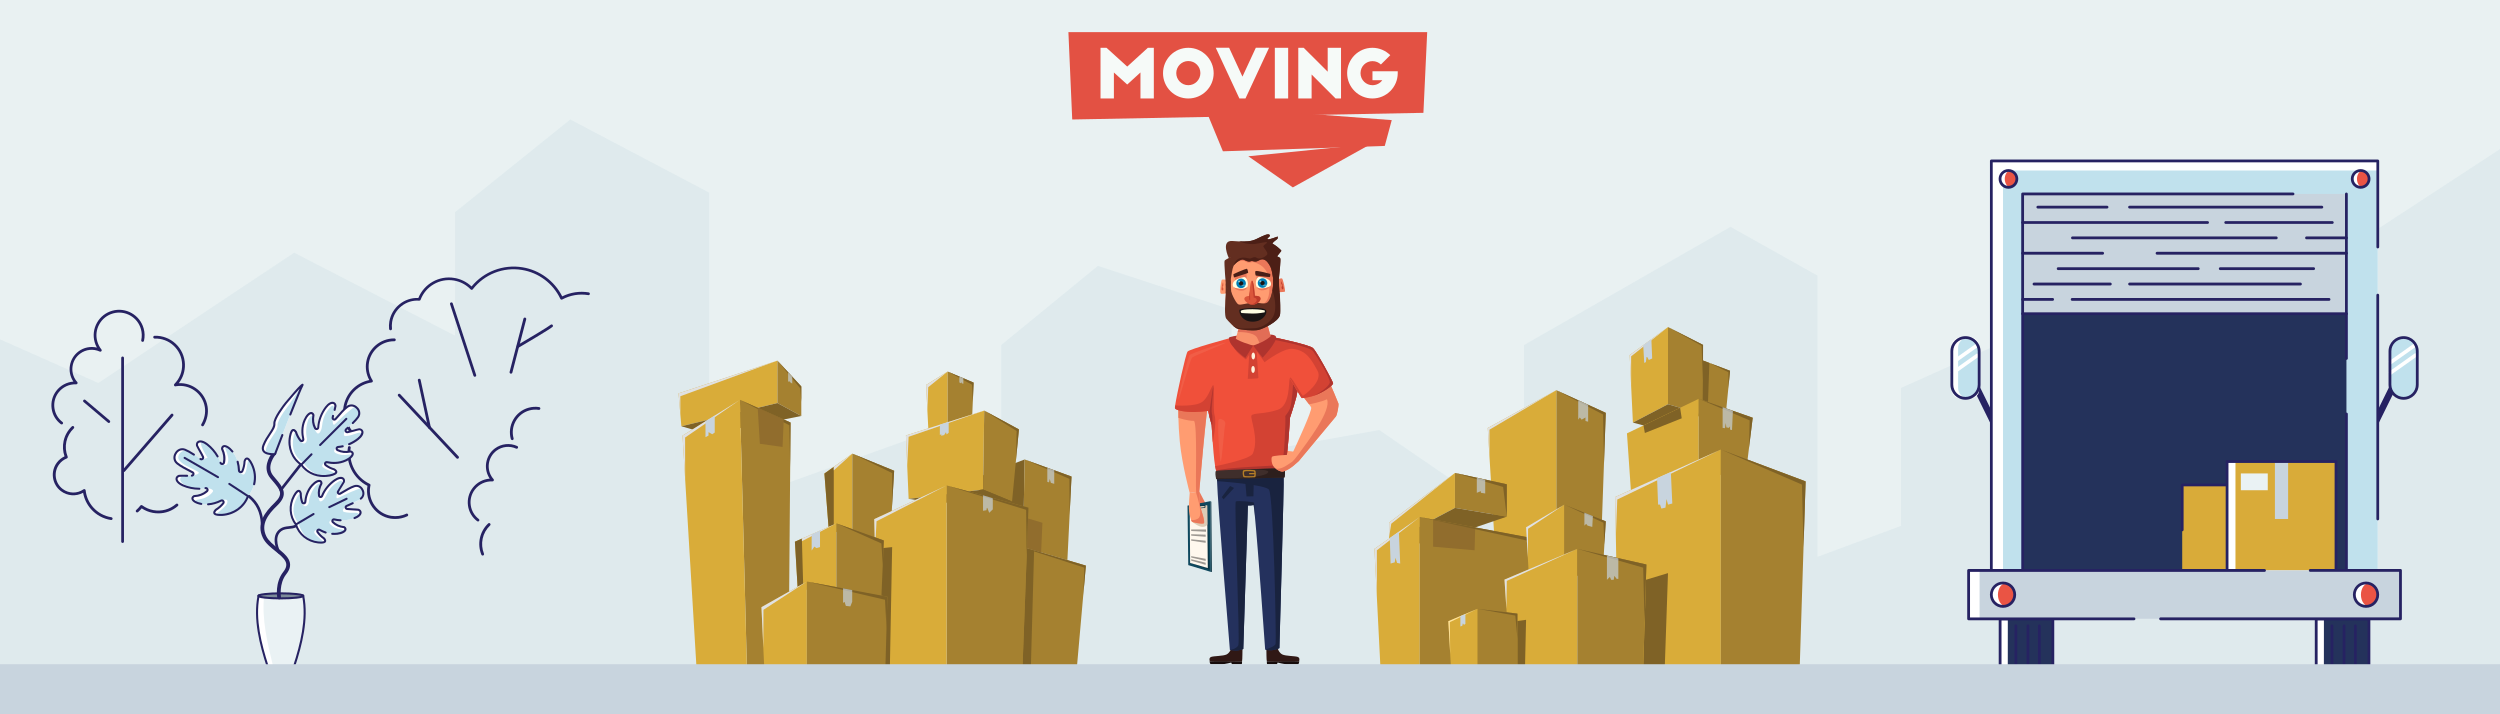 <?xml version="1.0" encoding="utf-8"?>
<!-- Generator: Adobe Illustrator 26.0.1, SVG Export Plug-In . SVG Version: 6.00 Build 0)  -->
<svg version="1.1" id="Layer_1" xmlns="http://www.w3.org/2000/svg" xmlns:xlink="http://www.w3.org/1999/xlink" x="0px" y="0px"
	 viewBox="0 0 5628 1608" style="enable-background:new 0 0 5628 1608;" xml:space="preserve">
<style type="text/css">
	.st0{fill:#E9F1F2;}
	.st1{opacity:0.17;fill:#ABCBD3;enable-background:new    ;}
	.st2{fill:#A58130;}
	.st3{fill:#D9AC39;}
	.st4{fill:#7F6226;}
	.st5{fill:#916D2D;}
	.st6{opacity:0.68;fill:#C8D4DE;enable-background:new    ;}
	.st7{fill:#FFE49F;}
	.st8{fill:#E0E1E2;}
	.st9{fill:#C8D4DE;}
	.st10{fill:#160B0B;}
	.st11{fill:#301815;}
	.st12{fill:#FF9C71;}
	.st13{fill:#EA7759;}
	.st14{fill:#0F485E;}
	.st15{fill:#0B3444;}
	.st16{fill:#FFF8EE;}
	.st17{fill:#DDCCB6;}
	.st18{fill:#AF342E;}
	.st19{fill:#F9916B;}
	.st20{fill:#E26D56;}
	.st21{fill:#632E20;}
	.st22{fill:#DB563B;}
	.st23{fill:#F0503A;}
	.st24{fill:#24315D;}
	.st25{fill:#19233F;}
	.st26{fill:#191414;}
	.st27{fill:#BF3C2B;}
	.st28{fill:#491F17;}
	.st29{fill:#FFFEE3;}
	.st30{fill:#007FB7;}
	.st31{opacity:0.55;fill:#FFFEE3;enable-background:new    ;}
	.st32{fill:#4C1F16;}
	.st33{fill:#D34233;}
	.st34{fill:#FFF2DC;}
	.st35{fill:#3F2E2B;}
	.st36{fill:#2D1F1D;}
	.st37{fill:#9E9993;}
	.st38{fill:#B57E26;}
	.st39{opacity:8.000000e-02;fill:#FFF2DC;enable-background:new    ;}
	.st40{opacity:0.29;fill:#FFFEE3;enable-background:new    ;}
	.st41{fill:#E35143;}
	.st42{fill:#F6FAF8;}
	.st43{fill:#262262;}
	.st44{fill:#FFFFFF;}
	.st45{fill:#C0E1ED;}
	.st46{fill:#24325B;}
	.st47{fill:#D9AB39;}
	.st48{fill:#EAF2F4;}
	.st49{fill:#EA5444;}
	.st50{fill:#7C8B99;}
</style>
<rect class="st0" width="5628" height="1608"/>
<polygon class="st1" points="5628,335.6 5628,1608 0,1608 0,763.9 221.2,862.2 662.2,568.9 1024.4,755.7 1024.4,477.7 1283.8,269 
	1596.7,433.8 1596.7,1150.3 2038.3,992.1 2253.9,1079.2 2253.9,776.7 2471.6,598.5 2772.6,697.4 2772.6,1027.8 3104.9,968 
	3431,1191.9 3431,776.7 3895.7,510.7 4091.6,620.5 4091.6,1253.5 4279.7,1183.8 4279.7,873.2 4623.1,719.4 4798.9,797.4 
	4798.9,917.2 5098.4,797.4 5276.1,917.2 5276.1,565.6 "/>
<g>
	<polygon class="st2" points="3503.5,878.4 3503.5,1296.3 3601.9,1296.3 3614.9,929.4 	"/>
	<polygon class="st3" points="3503.5,878.4 3349.2,963.5 3371.1,1325.5 3503.5,1296.3 	"/>
	<polygon class="st3" points="3127.2,1222 3127.2,1176.5 3275.4,1064.7 3275.4,1143.4 	"/>
	<polygon class="st2" points="3275.4,1064.7 3392.1,1090.2 3392.1,1163.1 3275.4,1143.4 	"/>
	<polygon class="st4" points="3392.1,1163.1 3214.4,1223.6 3127.2,1222 3275.4,1143.4 	"/>
	<polygon class="st3" points="3196.1,1163.9 3196.1,1505.7 3107.8,1505.7 3094.1,1235.6 	"/>
	<polygon class="st2" points="3196.1,1163.9 3458.5,1213.1 3446.4,1505.7 3196.1,1505.7 	"/>
	<polygon class="st5" points="3226.2,1169.5 3226.2,1230.7 3319.6,1238.8 3321,1187.3 	"/>
	<polygon class="st2" points="3755,910 3755,736.3 3833.9,776.4 3833.9,933.1 	"/>
	<polygon class="st3" points="3755,736.3 3668.7,799.4 3676,951.3 3755,910 	"/>
	<polygon class="st4" points="3676,951.3 3743.4,969.5 3833.9,933.1 3755,910 	"/>
	<polygon class="st2" points="3824.2,807.9 3894.7,834.7 3885,933.1 3833.9,910 	"/>
	<polygon class="st4" points="3848.1,817 3845.1,905.1 3833.1,900.9 3833.9,811.6 	"/>
	<polygon class="st3" points="3824.2,1069.1 3824.2,897.8 3662.6,975.6 3672.4,1117.7 	"/>
	<polygon class="st2" points="3945.7,940.4 3929.9,1069.1 3824.2,1069.1 3824.2,897.8 	"/>
	<polygon class="st4" points="3699.8,957.7 3702.9,974.8 3785.9,941.7 3782.3,918 	"/>
	<polygon class="st3" points="3635.9,1118.9 3643.2,1505.7 3874,1505.7 3874,1012 	"/>
	<polygon class="st2" points="4064.8,1083.7 4051.4,1505.7 3874,1505.7 3874,1012 	"/>
	<polygon class="st4" points="3705.3,1305.2 3755,1290.2 3747.6,1505.7 3699.1,1505.7 	"/>
	<polygon class="st3" points="3521.7,1258.9 3521.7,1136 3435.5,1187 3441.5,1290.2 	"/>
	<polygon class="st2" points="3521.7,1136 3614.9,1173.6 3609.2,1269.6 3521.7,1258.9 	"/>
	<polygon class="st3" points="3550.9,1505.7 3550.9,1235.6 3386.9,1304.8 3400.2,1505.7 	"/>
	<polygon class="st2" points="3550.9,1235.6 3706.4,1270.8 3699.1,1505.7 3550.9,1505.7 	"/>
	<polygon class="st2" points="3326.1,1505.7 3326.1,1370.6 3416,1381.4 3416,1505.7 	"/>
	<polygon class="st3" points="3326.1,1370.6 3260.5,1398.4 3266.6,1505.7 3326.1,1505.7 	"/>
	<polygon class="st4" points="3416,1398 3435.5,1395.3 3433,1505.7 3416,1505.7 	"/>
	<polygon class="st4" points="3196.1,1163.9 3437.2,1216.9 3437.2,1209.1 	"/>
	<polygon class="st4" points="3275.4,1064.7 3383.8,1096.2 3392.1,1163.1 3392.1,1090.2 	"/>
	<polygon class="st4" points="3503.5,878.4 3608.8,933.1 3610.9,1042.5 3614.9,929.4 	"/>
	<polygon class="st4" points="3521.7,1136 3609.7,1176.8 3611.8,1225.9 3614.9,1173.6 	"/>
	<polygon class="st4" points="3550.9,1235.6 3699.1,1277.9 3702.3,1402.5 3706.4,1270.8 	"/>
	<polygon class="st4" points="3326.1,1370.6 3411.3,1385.8 3416,1438.2 3416,1381.4 	"/>
	<polygon class="st4" points="3874,1012 4056.5,1090.9 4060.1,1231.8 4064.8,1083.7 	"/>
	<polygon class="st4" points="3824.2,897.8 3938.8,946.4 3937.4,1007.8 3945.7,940.4 	"/>
	<polygon class="st4" points="3848.1,817 3891,837.9 3890.8,874.3 3894.7,834.7 	"/>
	<polygon class="st4" points="3755,736.3 3830.7,778.4 3833.5,856.9 3833.9,776.4 	"/>
	<polygon class="st6" points="3552.9,901 3552.9,944.8 3556.5,939.8 3560.6,944.8 3569.2,939.8 3569.2,947.7 3575.2,949.3 
		3575.2,911.2 	"/>
	<polygon class="st6" points="3324.6,1075.5 3324.6,1109.4 3333.8,1105.7 3333.8,1109.4 3343.5,1110.9 3343.5,1080 	"/>
	<polygon class="st6" points="3878,916.7 3878,963.2 3883.3,964 3885,952.1 3886.4,962.2 3892.1,963.2 3894.7,959.8 3894.7,967.1 
		3899.1,968.1 3901.1,924.8 	"/>
	<polygon class="st6" points="3566.8,1154.2 3566.8,1183.3 3570.7,1179.3 3574,1183.3 3584.5,1186.2 3585.9,1161.9 	"/>
	<polygon class="st6" points="3617.5,1250.7 3617.5,1305.2 3624.2,1298.8 3627,1305.2 3632.7,1305.2 3634.3,1296.3 3639.4,1303.2 
		3643.2,1303.2 3643.2,1257 	"/>
	<polygon class="st7" points="3326.1,1370.6 3263.8,1400.6 3264.7,1472.4 3260.5,1398.4 	"/>
	<polygon class="st8" points="3196.1,1163.9 3099.6,1238.8 3099.6,1343.3 3094.1,1235.6 	"/>
	<polygon class="st8" points="3275.4,1064.7 3132,1179 3127.2,1208.6 3127.2,1176.5 	"/>
	<polygon class="st8" points="3353.1,1027.5 3353.1,967.3 3503.5,878.4 3349.2,963.5 	"/>
	<polygon class="st8" points="3521.7,1136 3440,1190.4 3439.5,1255.2 3435.5,1187 	"/>
	<polygon class="st8" points="3874,1012 3640.8,1124.5 3637.6,1208.3 3635.9,1118.9 	"/>
	<polygon class="st8" points="3550.9,1235.6 3392.1,1307.7 3391.2,1370.6 3386.9,1304.8 	"/>
	<polygon class="st8" points="3755,736.3 3672,802.2 3672,867.7 3668.7,799.4 	"/>
	<polygon class="st9" points="3149.2,1196.9 3152.1,1268.7 3145.1,1267.2 3141.5,1255.6 3139.9,1265.9 3130.5,1268.7 3128.7,1211.2 
			"/>
	<polygon class="st9" points="3699.2,777.1 3701.5,817 3705.2,815.2 3707,801.5 3711.8,810.4 3719.4,807 3717.6,763.7 	"/>
	<polygon class="st9" points="3761.4,1062.6 3764.7,1133.5 3755,1136 3751.7,1123.4 3749.3,1142.8 3740,1144.9 3737.1,1136 
		3732.7,1136 3730.4,1076.5 	"/>
	<polygon class="st9" points="3298.9,1382.2 3298.9,1404.4 3295.7,1406.7 3293.3,1403.1 3291.8,1408.9 3287.6,1410.3 3287.6,1386.9 
			"/>
</g>
<g>
	<polygon class="st3" points="1865.8,1194.3 1855.9,1066 1918.7,1021.2 1918.7,1205.1 	"/>
	<polygon class="st2" points="1918.7,1021.2 2012.9,1059.8 2003.1,1225.7 1918.7,1205.1 	"/>
	<polygon class="st4" points="1877,1051 1877,1196.6 1865.8,1194.3 1855.9,1066 	"/>
	<polygon class="st3" points="2090.2,973 2084.8,866.6 2133.3,836.4 2133.3,959.5 	"/>
	<polygon class="st2" points="2133.3,836.4 2191.8,861.3 2187.8,955.5 2133.3,959.5 	"/>
	<polygon class="st4" points="2306.6,1034.4 2205.6,1072.8 2205.6,1162.3 2303.2,1231.6 	"/>
	<polygon class="st2" points="2402.9,1261 2412.2,1072.8 2306.6,1034.4 2303.2,1231.6 	"/>
	<polygon class="st3" points="2045.5,1123.1 2213,1102 2215.7,924.3 2039.4,980.2 	"/>
	<polygon class="st2" points="2215.7,924.3 2293.8,966.7 2278.3,1128.9 2213,1102 	"/>
	<polygon class="st4" points="2278.3,1128.9 2106,1132.2 2045.5,1123.1 2213,1102 	"/>
	<polygon class="st3" points="1527.5,885.5 1533.9,959.6 1750.1,907.3 1750.1,811.8 	"/>
	<polygon class="st2" points="1750.1,811.8 1803.9,870 1803.9,936.5 1750.1,907.3 	"/>
	<polygon class="st4" points="1803.9,936.5 1595.7,977.6 1533.9,959.6 1750.1,907.3 	"/>
	<polygon class="st2" points="2424.3,1502.1 2444.5,1273.3 2303.2,1231.6 2287.1,1502.1 	"/>
	<polygon class="st4" points="2328,1238.9 2320.7,1502.1 2301.9,1502.1 2311.9,1234.1 	"/>
	<polygon class="st5" points="2304.4,1164.3 2346.7,1176.8 2343.8,1243.6 2303.2,1231.6 	"/>
	<polygon class="st2" points="1779.7,951.2 1775.2,1502.1 1681.4,1502.1 1665.7,900.1 	"/>
	<polygon class="st3" points="1681.4,1502.1 1567.9,1502.1 1536.5,980.7 1665.7,900.1 	"/>
	<polygon class="st2" points="2130.9,1502.1 2130.9,1092.9 2315.3,1142.8 2301.9,1502.1 	"/>
	<polygon class="st3" points="2130.9,1092.9 1968.1,1168.7 1976.2,1502.1 2130.9,1502.1 	"/>
	<polygon class="st4" points="1983.1,1234.3 2008.4,1231.6 2003.3,1502.1 1976.2,1502.1 	"/>
	<polygon class="st3" points="1795.8,1326.2 1789.5,1219.5 1882.8,1178.2 1882.8,1332.5 	"/>
	<polygon class="st2" points="1882.8,1178.2 1989.6,1216.7 1984.2,1343.3 1882.8,1332.5 	"/>
	<polygon class="st3" points="1720.4,1502.1 1714.2,1366.8 1816.4,1309.2 1816.4,1502.1 	"/>
	<polygon class="st2" points="1997.7,1343.3 1816.4,1309.2 1816.4,1502.1 1993.2,1502.1 	"/>
	<polygon class="st4" points="1805.2,1212.5 1808,1313.9 1795.5,1321 1789.5,1219.5 	"/>
	<polygon class="st8" points="2130.9,1092.9 1973.3,1173.4 1971.3,1210.1 1969.1,1209.3 1968.1,1168.7 	"/>
	<polygon class="st8" points="2215.7,924.3 2045.5,983.3 2042.3,1048.7 2039.4,980.2 	"/>
	<polygon class="st8" points="2133.3,836.4 2089.6,871.7 2087.8,924.3 2084.8,866.6 	"/>
	<polygon class="st8" points="1918.7,1021.2 1877,1058.8 1877,1051 	"/>
	<polygon class="st8" points="1882.8,1178.2 1805.3,1218.3 1805.2,1212.5 	"/>
	<polygon class="st8" points="1816.4,1309.2 1718.7,1372.8 1718.4,1458.9 1714.2,1366.8 	"/>
	<polygon class="st8" points="1665.7,900.1 1542.3,985 1542.4,1079.2 1536.5,980.7 	"/>
	<polygon class="st8" points="1750.1,811.8 1531.6,892 1531.6,932.7 1527.5,885.5 	"/>
	<polygon class="st4" points="2327.9,1241.4 2441,1277.8 2438.6,1340.9 2444.5,1273.3 2328,1238.9 	"/>
	<polygon class="st4" points="2306.6,1034.4 2407.5,1078 2407.9,1159.1 2412.2,1072.8 	"/>
	<polygon class="st4" points="2215.7,924.3 2288.6,970.3 2287.3,1034.4 2293.8,966.7 	"/>
	<polygon class="st4" points="2133.3,836.4 2188.2,866 2190,904.7 2191.8,861.3 	"/>
	<polygon class="st4" points="1918.7,1021.2 2008.4,1065 2008.2,1139.4 2012.9,1059.8 	"/>
	<polygon class="st4" points="2130.9,1092.9 2310,1147.7 2311.2,1251.6 2315.3,1142.8 	"/>
	<polygon class="st4" points="1882.8,1178.2 1984.2,1223.4 1987.2,1272.5 1989.6,1216.7 	"/>
	<polygon class="st4" points="1816.4,1309.2 1992.3,1350.2 1995.7,1415 1997.7,1343.3 	"/>
	<polygon class="st4" points="1665.7,900.1 1777,957.3 1778.8,1051 1779.7,951.2 	"/>
	<polygon class="st5" points="1705.7,918.1 1710.6,999.1 1761.7,1006.2 1764.4,944.3 	"/>
	<polygon class="st4" points="1750.1,811.8 1801.6,874.2 1803.9,904.7 1803.9,870 	"/>
	<polygon class="st9" points="2135.7,949.7 2135.7,974.3 2131,977.9 2129.6,973 2125.4,979.4 2118.9,981 2118.9,977.4 2115.8,979.4 
		2115.8,956 	"/>
	<polygon class="st6" points="2159.7,847.6 2159.7,860.8 2162.6,862.8 2164.4,860.4 2165.1,862.8 2168.7,864 2168.7,851.4 	"/>
	<path class="st6" d="M2213,1115.1v34.8l7.7-1.3c0,0,0.6-7.8,2.1-4.7c1.2,2.6,4.1,10.5,4.1,10.5l8.1-7.7v-24.9L2213,1115.1z"/>
	<polygon class="st6" points="2357.7,1053 2357.7,1084.7 2361.6,1085.9 2363.1,1078.3 2365.8,1087 2373.3,1089.2 2373.3,1058.6 	"/>
	<polygon class="st9" points="1609,935.5 1609,973.7 1603.4,977.6 1595,972.8 1595,980.5 1588.2,984.1 1588.2,948.5 	"/>
	<polygon class="st6" points="1774.2,837.9 1774.2,859.3 1777,858.3 1779.7,861.2 1783.5,863.5 1783.5,848 	"/>
	<polygon class="st9" points="1846,1194.5 1846,1231.6 1838,1233.9 1833.3,1230.5 1827.2,1239.4 1827.2,1202.8 	"/>
	<polygon class="st6" points="1897.9,1324.5 1897.9,1357.2 1901.3,1355 1904.2,1364 1914.3,1365.1 1918.5,1354.7 1918.5,1328.4 	"/>
</g>
<g>
	<path class="st10" d="M2851.9,1488.7c0,0-0.1,6.4,0.8,6.6c0.9,0.1,22,0,22,0l1.5-3.8c0,0,14.2,3.8,20.9,3.8s25.8,0,25.8,0
		s2.9-5.8,1.7-6.6C2923.1,1487.9,2851.9,1488.7,2851.9,1488.7z"/>
	<path class="st11" d="M2850.9,1463.1c0,0,0.1,24.7,1,25.6s72.5,0,72.5,0s3.3-7.7-3.1-9.9s-26.7-1.7-34.6-5.5
		c-7.9-3.9-11-15.1-11-15.1L2850.9,1463.1z"/>
	<path class="st10" d="M2796.1,1488.7c0,0,0.1,6.4-0.8,6.6c-0.9,0.1-22,0-22,0l-1.5-3.8c0,0-14.2,3.8-20.9,3.8s-25.8,0-25.8,0
		s-2.9-5.8-1.7-6.6C2724.9,1487.9,2796.1,1488.7,2796.1,1488.7z"/>
	<path class="st11" d="M2797.1,1457.2c0,0-0.1,30.6-1,31.5s-72.5,0-72.5,0s-3.3-7.7,3.1-9.9s26.7-1.7,34.6-5.5
		c7.9-3.9,11-15.1,11-15.1L2797.1,1457.2z"/>
	<path class="st12" d="M2913.6,1017.1c0,0-7.9-1.6-21.1-2.7c-13.2-1-14.2,14.8-14.2,14.8l35.2,1.8V1017.1z"/>
	<path class="st13" d="M2699.9,1106.5c0,0,11,20.9,14.2,27.1s1,26.9,1,26.9l-10.2-0.5l-12.9-21.4L2699.9,1106.5z"/>
	<polygon class="st14" points="2673.3,1138.3 2724.9,1128.2 2725.9,1287.5 2675,1272.2 	"/>
	<polygon class="st15" points="2717.6,1137.9 2719,1140 2722.7,1282.6 2679.2,1267.3 	"/>
	<path class="st12" d="M2722.7,890.7c0,0,0,0.1-0.1,0.2c-6.8,23.3-22.8,215.7-22.8,215.7l-7.1,1l-14.4,2.1c0,0-17.4-63.5-22.4-115.9
		c-1.9-19.7-2.7-37.9-3.1-53c-0.6-25.1,0.1-41.6,0.1-41.6s10.1-4.2,22.6-8.3C2697.5,883.5,2726.7,876.1,2722.7,890.7z"/>
	<polygon class="st16" points="2678.3,1144.3 2679.2,1267.3 2719,1278.9 2717.6,1137.9 	"/>
	<path class="st17" d="M2683.5,1174.6c0,0,14.7,11.9,24,11.6c9.4-0.3,10.5-6.2,10.5-6.2l-0.4-42.1l-20.4,3.2L2683.5,1174.6z"/>
	<path class="st15" d="M2713.1,1143.2c-0.7,0.4-15.1,1.4-15.1,1.4l-0.2-0.9c3.1-0.4,13-1.6,13.6-1.9c0.7-0.3,0.9-3.1-1-3.4
		c-1.4-0.2-9.7,1.3-13.3,2l-0.3-1.7c0,0,13.7-2.7,15.6-1.9C2714.2,1137.5,2713.8,1142.8,2713.1,1143.2z"/>
	<path class="st12" d="M2709.7,1178.3c-5.1,1.8-24.2-2.3-26.2-3.7c-0.6-0.4-1.3-2-2.2-4.3c-2.2-6.1-4.8-17.2-4.9-25.7
		c-0.1-11.8,1.9-34.9,1.9-34.9l14.4-2.1l7.1-1c0,0,0.6,27.3,1.6,32.2C2702.4,1143.7,2714.8,1176.5,2709.7,1178.3z"/>
	<path class="st13" d="M2722.6,890.9c-6.8,23.3-22.8,215.7-22.8,215.7s0.6,27.3,1.6,32.2c1,4.9,13.3,37.7,8.3,39.5
		c-5.1,1.8-24.2-2.3-26.2-3.7c-0.6-0.4-1.3-2-2.2-4.3c3.4,0.9,8.5,1,15.2-2.5c13-6.8-0.3-46.1-3.3-56.5c-0.2-0.7-0.4-2-0.5-3.8
		c-1.7-24.8,3-146.7-4.5-160c-16.1,0-35.4-6.9-35.4-6.9c-0.6-25.1,0.1-41.6,0.1-41.6s10.1-4.2,22.6-8.3h47
		C2722.6,890.8,2722.6,890.8,2722.6,890.9z"/>
	<path class="st12" d="M3007.5,937.4c-3.8,4.5-61.6,73.9-82.6,99.3c0,0,0,0,0,0.1c-0.1,0.2-0.3,0.3-0.5,0.5c-0.2,0.2-0.5,0.6-0.9,1
		c-1.4,1.4-3,2.8-4.6,3.9c-4.1,3.1-8.1,5.3-8.1,5.3l1-7.6l-1.5-1.7l-1.3-1.5l-4.7-5.2c0,0,1.3-2.8,3.5-7.4v0
		c0.4-0.8,0.8-1.6,1.2-2.5c0,0,0,0,0,0c12.4-26.6,45.2-97.8,42.7-104.2c-0.6-1.6-2.4-4.1-4.8-7.2c0,0,0,0,0,0
		c-6.3-8.2-16.8-20.4-21.3-31.6c-0.8-2-1.4-3.8-1.7-5.7c-0.6-3-0.6-5.9,0.3-8.5c5.7-16.8,61.7-19.9,61.7-19.9s1.4,3.3,3.6,8.3
		c0.2,0.4,0.3,0.8,0.5,1.2c7.4,17.1,22.3,51.6,23.1,54.6C3014.2,912.5,3010.1,934.3,3007.5,937.4z"/>
	<path class="st18" d="M2776,757c0,0,22.2-4.3,42.9-4.6s44.7,1.1,44.7,1.1l0.1,7.7l-42.7,16.7l-45-16L2776,757z"/>
	<path class="st19" d="M2860.7,758.1c0,0-7.9,11.9-24.2,17.7c-5,1.8-10.9,3-17.5,3.1c-28.1,0.5-38-13.3-38-13.3l5.1-18l3-10.6
		l64.6-4.2L2860.7,758.1z"/>
	<path class="st20" d="M2860.7,758.1c0,0-7.9,11.9-24.2,17.7c-1.2-3.9-3.2-9.2-6.4-15.5c-7.3-14-43.9-12.8-43.9-12.8l3-10.6
		l64.6-4.2L2860.7,758.1z"/>
	<path class="st12" d="M2879,707.3c-4.1,15-35.1,32.7-45.5,35.5c-10.5,2.8-42-0.1-49.5-3.5c-0.2-0.1-0.5-0.2-0.7-0.4
		c-2.3-1.2-5-3.4-7.7-6c-6.2-6-12.4-14.3-13.1-17.8c-0.5-2.5-5-29.9-2.7-61.3c0.1-1.2,0.2-2.3,0.3-3.5c0-0.4,0.1-0.9,0.1-1.3
		c2.7-28.5,6-57.5,9.1-68.7c0.1-0.4,0.2-0.7,0.3-1c0.6-1.8,1.1-3.1,1.6-3.5c6.9-5.9,20-16.9,38.5-18.3c16.6-1.3,31.2,2.5,40.8,7.9
		c4.6,2.5,8.1,5.3,10.2,8.1c0.4,0.5,0.7,0.9,0.9,1.3c0.6,1,1.4,3.2,2.3,6.2c0,0.1,0.1,0.2,0.1,0.3c2.3,7.7,5.4,20.7,8.4,35.5
		c1.3,6.6,2.7,13.5,4,20.5c0.3,1.6,0.6,3.2,0.9,4.8v0.1c0.5,2.6,0.9,5.3,1.2,8C2881.9,674.5,2880.7,701.1,2879,707.3z"/>
	<path class="st13" d="M2875.1,629.6c0,0,7.5-3.5,10.6-2.9c3.1,0.6,7.9,27.3,7.2,29.4c-0.7,2-17.4,1.5-17.4,1.5L2875.1,629.6z"/>
	<path class="st12" d="M2762.6,630c0,0-10.4-1.6-12-0.2c-1.6,1.4-5.5,28-2.6,30.9c2.2,2.2,14.3-0.5,14.3-0.5L2762.6,630z"/>
	<path class="st13" d="M2872.6,616.9l-3.2,67.2l-8.5,6.8l-25.8,2.3l-5.4-4.3l7-2c0,0-0.1,5.3,12.8-7.7c12.9-13,9.4-56.7,0-70.7
		c-9.4-14-22.6-16.3-26.6-18.2c-4.1-1.8-12.2,3.4-18.2-1.2c-5.9-4.5-17.7-0.5-17.7-0.5l0.7-8.4l21.6,0.4l31-5.1l23.9,5.9
		C2866.5,589.1,2869.6,602.2,2872.6,616.9z"/>
	<path class="st21" d="M2879.2,626.7L2879.2,626.7c-0.9,8.4-1.6,14.7-1.7,15.5c0,0,0,0.1,0,0.1l-2.1,0.4l-1.6,0.3l-2.4,0.5l-3.4,0.6
		h0c0,0-0.7-7.8-2-17c0-0.1,0-0.2,0-0.2c-1.4-9.7-3.4-20.9-5.9-25.9c-7-13.9-15-21.5-26.5-14.5c-9.2,5.6-12.6-0.6-18.2,1.7
		c-5.5,2.3-10-1.3-16.4-3.7c-2.7-1-7.3,0.9-11.7,4c0,0-0.1,0-0.1,0c-3.1,2.1-6.1,4.7-8.3,7.2c-0.8,0.9-1.5,2-2.1,3.4
		c-2.9,6.7-4.2,18.5-5.7,27.3c-1.7,9.7-2.2,20.7-2.3,22.5c0,0.2,0,0.3,0,0.3l-8.4,0.3h0c0,0,0-0.2-0.1-0.5c-0.5-5.9-5.1-59-3.5-62
		c0.9-1.6,5.4-4.1,9.4-6.1c1.2-0.6,2.4-1.1,3.5-1.6c2.1-0.9,3.6-1.5,3.6-1.5l38.1-10.4l41.4,5.1l8.1,1l2.3,0.3c0,0,6.4,1.4,11.8,3.5
		c3.5,1.3,6.6,3,7.3,4.7C2883.4,584.9,2881,609.8,2879.2,626.7z"/>
	<path class="st21" d="M2881.4,709.5c-4.1,15-37.4,30.5-47.8,33.2c-10.5,2.8-42-0.1-49.5-3.5c-0.2-0.1-0.5-0.2-0.7-0.4
		c-3-1.5-6.6-4.5-10.1-7.8c-0.1-0.1-0.2-0.1-0.2-0.2c-5.5-5.2-10.7-11.1-12.6-13.5c-4.1-5.1-3.1-32.3-0.4-63.6
		c0.1-1.2,0.2-2.3,0.3-3.5l0.2-0.8v0c0,0,8.2-4.1,8.4-0.5v0.2c-0.2,4,12.7,33.3,18.6,36c5.9,2.7,21.2-3.6,33.9-4
		c8.6-0.3,17.3,2.3,24.1,2c3.2-0.1,5.9-0.9,8.2-2.9c3.1-2.7,6.2-10,8.8-17.3c1-2.8,1.9-5.7,2.6-8.2c1.9-6.1,3-10.8,3-10.8l3.4-0.6
		l2.4-0.5l1.6-0.3l2.1-0.4h0c0.5,2.7,0.9,5.5,1.3,8.3C2882.3,675.1,2883.1,703.4,2881.4,709.5z"/>
	<path class="st22" d="M2831.6,681.8c-4.8,3.4-10.3,5.1-15.7,4.1c-0.8-0.2-1.7-0.5-2.7-0.9c0,0-0.1,0-0.1,0
		c-5.7-2.6-13.4-9.4-11.6-13.8c2.1-5.2,11-4.9,11-4.9s1.4-34.7,5.9-34.5c4.4,0.2,6.4,34.3,6.4,34.3s9.4-0.6,11.9,3.2
		C2839.2,673,2836.4,678.4,2831.6,681.8z"/>
	<path class="st21" d="M2884.7,564.9l-9.8,12.4l-1.7,2.1l-9.1,1.7l-0.8,0.1l-1.3,0.2c0,0-8.9-1-17.1-2c-7-0.8-13.6-1.7-14.2-1.8
		c-0.2,0-0.7-0.1-1.4-0.2c-5.5-0.9-24.6-3.8-24.6-3.8l-35.2,6.8l-3.2,0.6c0,0,0,0,0,0c-0.6-1.2-18.5-40,7.5-38.5
		c5.5,0.3,10.7,0.7,15.5,1c0,0,0,0,0.1,0c15.2,0.8,27.4,0.6,40-5.7c16.6-8.2,26.1-12.6,28.9-8.7c2.8,3.9-7.5,7.3-4.7,9.5
		c2.8,2.2,21.1-5.7,22.4-5.8c1.3-0.1,0.1,3.7,0.2,4.6c0,1-14.9,10.2-10.9,11.7C2869.3,550.7,2882.6,561,2884.7,564.9z"/>
	<path class="st23" d="M2922.4,867c-0.2,2.2-0.4,4.5-0.6,6.9c-0.2,2.3-0.6,4.7-0.9,7.1c-0.7,4.5-1.6,9-2.7,13.3
		c-5.2,19.8-14.1,46-14.1,46s-2.1,39-5.6,71.9c-2.4,22.3-5.4,41.8-8.8,44.4c-8.1,6-51.4,8.7-76.4,9.1c-25,0.4-68.5,1.6-73.6-2.2
		c-0.6-0.5-1.2-1.7-1.8-3.5c-0.8-2.5-1.6-6.2-2.4-10.6c-1.4-8.2-2.6-19-3.6-30.4c-0.7-7.6-1.3-15.5-1.8-22.9
		c-0.7-10-1.3-19.4-1.7-26.5c0,0,0,0,0,0c-0.4-7.9-0.7-12.9-0.7-12.9s-2.1-7-4.9-17.8c-1-4.1-2.2-8.7-3.3-13.7c-2-8.5-4-18.2-5.6-28
		c-0.4-2.5-0.8-4.9-1.1-7.4c-0.1-0.8-0.2-1.6-0.3-2.3c-4.6-31.3-6.9-33.6-6.9-33.6l68.3-82.4l2.3,0.3l44.9,6.3l14.5-1.2l4.8-0.4
		l15.9-1.3l4.7-0.4l18.5,19.8l6,6.4l37.3,39.8C2922.9,840.5,2923.5,852.2,2922.4,867z"/>
	<path class="st23" d="M2779.2,775.4l-47.2,69l-0.2,16.6l-0.1,6.7l-0.6,55.3c0,0-4.5,0.9-11.7,2c-7.6,1.1-18.4,2.2-30.1,2.4
		c-22.8,0.4-42.6-3.9-44.3-8.3c-0.2-0.5,0-2.8,0.5-6.5c3.8-25.4,23.8-116.2,28-121.2c4.8-5.8,94.5-30,94.5-30l8.1,10.1L2779.2,775.4
		z"/>
	<path class="st24" d="M2880.2,1459.1c0,0-7.7,3.8-16.8,4.7c-9.1,1-15.3-1.6-15.3-1.6s-16.1-230.3-23.2-300.8
		c-1.5-14.9-2.4-24-2.5-24.2c-0.2-0.6-3.1,0.4-6.9,0.7c-3.9,0.3-6.3-0.1-6.3-0.1l-10.3,323.1c0,0-8.9,3.6-15.4,3.7
		c-6.5,0.1-14.8-1.5-14.8-1.5s-28-336-28.9-380.2c-0.1-2.9,0-4.7,0.2-5.2c3.5-7.7,148.2-10.8,149.7-4.9
		C2891.2,1078.9,2880.2,1459.1,2880.2,1459.1z"/>
	<polygon class="st25" points="2778.2,1098.5 2754.5,1124.2 2750.4,1119.1 2769.2,1094.1 	"/>
	<path class="st26" d="M2791.2,696.7c-3.7,2,0.7,24.5,24,27.2c23.3,2.8,38.2-14.9,35.3-24.6C2847.6,689.6,2796.3,693.8,2791.2,696.7
		z"/>
	<polygon class="st21" points="2759.3,637 2759.2,661.3 2763,653.2 	"/>
	<polygon class="st13" points="2828,617 2830.4,637.6 2857.6,638.5 2857.3,620 	"/>
	<polygon class="st21" points="2879.2,626.7 2879.2,626.8 2879,650.9 2878.9,650.6 2878.7,650.3 2875.4,642.7 2876.6,637.4 	"/>
	<path class="st21" d="M2873.8,643c0,1-4.8,23.4-4.8,23.4s-10.2,10.1-5.9-6.8c0.4-1.7,0.8-3.5,1.2-5.1c2.9-14.8,1.7-27.5,1.7-27.5
		s3.2,6.3,5.6,11C2872.8,640.5,2873.7,642.6,2873.8,643z"/>
	<path class="st21" d="M2771.1,626.5c0,0-0.7,24.2,0.9,32.7c1.6,8.5-5.3,6.7-5.3,6.7l-3.7-12.8L2771.1,626.5z"/>
	<path class="st27" d="M2813.2,654.9c0,0,2.2,21.3,0.5,21.3c-1.7,0-1.3-9.9-1.3-9.9L2813.2,654.9z"/>
	<path class="st27" d="M2831.6,681.8c-4.8,3.4-10.3,5.1-15.7,4.1c-0.8-0.2-1.7-0.5-2.7-0.9c6.4,1.9,15.6-4.2,15.9-9.3
		c0.3-5.1-6.7-5.8-6.7-5.8l-4-38.2c4.4,0.2,6.4,34.3,6.4,34.3s9.4-0.6,11.9,3.2C2839.2,673,2836.4,678.4,2831.6,681.8z"/>
	<path class="st28" d="M2826.7,610.2c-2.2,1.2-0.3,9.9,0.4,10.1c0.7,0.2,31.3,4.1,31.9,3.2s1.1-6.6,0.4-7
		C2858.7,616.2,2829.9,608.5,2826.7,610.2z"/>
	<path class="st29" d="M2835.1,623.4c-7.7-0.9-11.1,19.2-4.3,24.5s26.4-0.7,28.8-3.5C2862,641.7,2866.9,627,2835.1,623.4z"/>
	<polygon class="st13" points="2806.2,614.7 2806.5,635.8 2783.1,642.6 2779.1,620.5 	"/>
	<path class="st28" d="M2776.4,617.8l1.5,6.9c0,0,31.8-9.7,32-10.4c0.2-0.7-1.3-8.9-3-9.3S2778.5,615.6,2776.4,617.8z"/>
	<path class="st29" d="M2800,623.8c7.6-1.5,12.7,18.2,6.4,24c-6.3,5.8-26.4,1.5-29-1C2774.8,644.3,2768.7,630,2800,623.8z"/>
	<path class="st30" d="M2804.7,638.4c-0.2,5.9-5.2,10.5-11.2,10.3c-5.9-0.2-10.5-5.2-10.3-11.2c0.2-5.9,5.2-10.5,11.2-10.3
		C2800.4,627.5,2805,632.5,2804.7,638.4z"/>
	<path class="st26" d="M2798.9,638.2c-0.1,2.7-2.4,4.8-5.1,4.7c-2.7-0.1-4.8-2.4-4.7-5.1s2.4-4.8,5.1-4.7
		C2796.9,633.2,2799,635.5,2798.9,638.2z"/>
	<path class="st31" d="M2791.8,633.9c-0.1,1.2-1.1,2.1-2.4,2c-1.3,0-2.3-1-2.2-2.2c0.1-1.2,1.1-2.1,2.4-2
		C2790.9,631.7,2791.9,632.7,2791.8,633.9z"/>
	<path class="st30" d="M2852.9,636.3c0.5,5.9-3.9,11.1-9.8,11.6c-5.9,0.5-11.1-3.9-11.6-9.8s3.9-11.1,9.8-11.6
		C2847.2,626,2852.4,630.4,2852.9,636.3z"/>
	<path class="st26" d="M2847.1,636.8c0.2,2.7-1.8,5.1-4.5,5.3s-5.1-1.8-5.3-4.5s1.8-5.1,4.5-5.3S2846.8,634.1,2847.1,636.8z"/>
	<path class="st13" d="M2828.7,645.2c0,0,2.9,9.8,14.9,8.3c12-1.5,16-9.1,16-9.1s-7.6,4.1-17.5,5
		C2832.2,650.5,2828.7,645.2,2828.7,645.2z"/>
	<path class="st13" d="M2808.1,645.4c0,0-2.5,9.9-14.5,9s-16.2-7.6-16.2-7.6s7.6,3.6,17.6,3.5
		C2805.2,650.1,2808.1,645.4,2808.1,645.4z"/>
	<path class="st32" d="M2880.3,651.2c1.4,7.8,2.8,52.2,1.1,58.3c-4.1,15-37.4,30.5-47.8,33.2c-10.5,2.8-42-0.1-49.5-3.5
		c-0.2-0.1-0.5-0.2-0.7-0.4c-3-1.5-6.6-4.5-10.1-7.8c0.8,0.7,1.6,1.3,2.4,1.8c13.5,9.5,28.3,6.5,47.8,6
		c20.7-0.5,43.6-16.8,46.7-38.8c1.1-7.9,0.7-16.2-0.3-23.5c-0.5-3.5-1.1-6.7-1.7-9.6c-1.1-5.6-2.4-10-3.1-12.2
		c1.9-6.1,3-10.8,3-10.8h0c0,0-0.7-7.8-2-17c0-0.1,0-0.2,0-0.2c-1.4-9.7-3.4-20.9-5.9-25.9c-7-13.9-15-21.5-26.5-14.5
		c-9.2,5.6-12.6-0.6-18.2,1.7c-5.5,2.3-10-1.3-16.4-3.7c-2.7-1-7.3,0.9-11.7,4c0,0-0.1,0-0.1,0c-3.1,2.1-6.1,4.7-8.3,7.2
		c-0.8,0.9-1.5,2-2.1,3.4c0.2-1.4,0.7-2.8,1.3-4.3c2.4-6,5.8-9.7,9.6-11.9c2.6-1.5,5.3-2.3,8-2.6c0,0,0,0,0,0
		c2.9-0.3,5.7-0.2,8.2,0.1c0,0,0.1,0,0.1,0c3.8,0.5,6.8,1.5,8.4,1.7c5.2,0.8,10.3-5.9,16.6-1.5c4.2,2.9,10.6,1.5,15.9-1.3
		c1.1-0.6,2.2-1.2,3.2-1.9c1.3-0.9,2.5-1.9,3.5-2.9c0.6-0.6,1-1.3,1.2-2.1c0.5-2.1-0.6-4.6-2.1-7.1c-2.3-3.8-5.8-7.6-6.6-9.6
		c-1.6-3.8,9.8-8.1,7.9-9.9c-1.8-1.7-8.9,0.9-26.3,3.5c-16.9,2.5-35.5-5.5-36.5-5.9c15.2,0.8,27.4,0.6,40-5.7
		c16.6-8.2,26.1-12.6,28.9-8.7c2.8,3.9-7.5,7.3-4.7,9.5c2.8,2.2,21.1-5.7,22.4-5.8c1.3-0.1,0.1,3.7,0.2,4.6c0,1-14.9,10.2-10.9,11.7
		c4,1.5,17.4,11.8,19.5,15.7l-9.8,12.4c3.5,1.3,6.6,3,7.3,4.7c1.1,2.9-1.3,27.8-3.1,44.7v0.1
		C2879.2,626.8,2878.9,643.4,2880.3,651.2z"/>
	<path class="st32" d="M2871.5,638c-0.5,3.4-2.1,13-2.3,13.1c-0.3,0.2-4.1,3.8-4.1,3.8l-0.7-0.5c2.9-14.8,1.7-27.5,1.7-27.5
		S2869.2,633.2,2871.5,638z"/>
	<path class="st25" d="M2880.2,1459.1c0,0-7.7,3.8-16.8,4.7c-9.1,1-15.3-1.6-15.3-1.6s21.6-5.9,23.5-12.8
		c1.9-6.9-4.6-335.8-15.1-347.4c-10.5-11.6-114.8-18.6-116.7-18.9c-0.1-2.9,0-4.7,0.2-5.2c3.5-7.7,148.2-10.8,149.7-4.9
		C2891.2,1078.9,2880.2,1459.1,2880.2,1459.1z"/>
	<polygon class="st25" points="2802.4,1074.6 2806.2,1117.6 2821.7,1117.3 2822.8,1071.5 	"/>
	<polygon class="st25" points="2853.7,1094.9 2878.2,1119.8 2882.1,1114.6 2862.5,1090.2 	"/>
	<path class="st25" d="M2824.9,1161.4c-1.5-14.9-2.4-24-2.5-24.2c-0.2-0.6-3.1,0.4-6.9,0.7c-3.9,0.3-6.3-0.1-6.3-0.1l-10.3,323.1
		c0,0-8.9,3.6-15.4,3.7c-6.5,0.1-14.8-1.5-14.8-1.5s14.8-1.6,19-10.6c4.2-9-9.9-321.2-5.6-323.6c4.2-2.4,39.9,0.8,40.9,2.7
		C2823.9,1133.6,2824.8,1158.8,2824.9,1161.4z"/>
	<path class="st33" d="M2813,783.4l-4,69.5c0,0,24-0.4,24-2c0-1.6-4.8-70.1-4.8-70.1l-7.2-2.9L2813,783.4z"/>
	<path class="st34" d="M2825.4,801.4c0,4.3-1.8,7.8-4,7.8s-4-3.5-4-7.8s1.8-7.8,4-7.8C2823.6,793.6,2825.4,797.1,2825.4,801.4z"/>
	<path class="st33" d="M2920.8,881c-0.7,4.5-1.6,9-2.7,13.3c-5.2,19.8-14.1,46-14.1,46s-5.9,110-14.3,116.3
		c-8.1,6-51.4,8.7-76.4,9.1c-25,0.4-68.5,1.6-73.6-2.2c-1.5-1.2-2.9-6.4-4.2-14.1c0,0,79.1-15.1,84.9-28.5
		c14.6-33.7-6.6-79-3.1-85.4s29.8-2.9,59.7-13.2c27.5-9.5,23.8-62.5,26.5-71.2C2909.2,860.9,2915.6,872.1,2920.8,881z"/>
	<ellipse class="st34" cx="2820.9" cy="831.7" rx="4" ry="7.8"/>
	<path class="st33" d="M2804.9,809.3l12.4-18.2l-36.2-18.8c0,0-1.2,2.3-1.9,10.4C2778.5,790.8,2804.9,809.3,2804.9,809.3z"/>
	<path class="st18" d="M2920.8,881c-0.7,4.5-1.6,9-2.7,13.3c-5.2,19.8-14.1,46-14.1,46s-2.1,39-5.6,71.9
		c-2.4,22.4-5.4,41.8-8.8,44.4c-8.1,6-51.4,8.7-76.4,9.1c-25,0.4-68.5,1.6-73.6-2.2c-0.6-0.5-1.2-1.7-1.8-3.5
		c16.2-8.6,140.9-10.9,147.1-13.8c6.3-2.9,9.8-106.1,8.6-108.4c-1.2-2.3,6.3-6.9,10.7-19.1s6.9-54.2,6.9-54.2l1.1,1.9l5.4,9.4
		L2920.8,881z"/>
	<path class="st18" d="M2821.1,777.9c0,0-38.9-10.2-45.1-20.8c-5.8,1.3-9.5,2-9.5,3.7c0,19.4,37,45,37,45L2821.1,777.9z"/>
	<path class="st35" d="M2891.3,1074.9c-1.3,0.3-45.1,1.5-78.9,2c-33.8,0.5-73,2.1-74.1,1.8c-0.2-0.1-0.4-0.6-0.7-1.6
		c-1.2-4.1-2.5-15-0.3-16.9c1.2-1,32.1-2.5,66-3.7l0.3,0c41.5-1.4,87.4-2.5,88.3-1.8C2893.7,1056,2892.6,1074.6,2891.3,1074.9z"/>
	<path class="st36" d="M2891.3,1074.9c-1.3,0.3-45.1,1.5-78.9,2c-33.8,0.5-73,2.1-74.1,1.8c-0.2-0.1-0.4-0.6-0.7-1.6v0
		c0,0,118.6,1,117.4-15.4c-0.4-5.7-47-5.2-51.4-5.1c41.5-1.4,87.4-2.5,88.3-1.8C2893.7,1056,2892.6,1074.6,2891.3,1074.9z"/>
	<path class="st33" d="M2730.1,996c-1.5-21.3-2.3-39.4-2.3-39.4s-4-13.3-8.2-31.5c-7.6,1.1-18.4,2.2-30.1,2.4
		c-22.8,0.4-42.6-3.9-44.3-8.3c-0.2-0.5,0-2.8,0.5-6.5c0,0,47.2,3.7,62.1-9c2.3-2,4.4-4.2,6.2-6.6c10.1-13.1,13.9-30.3,17.3-29.8
		c0.2,0,0.4,0.2,0.6,0.5c2.9,5.5-2,52.6,2.6,68.3C2739.3,952.7,2730.1,996,2730.1,996z"/>
	<path class="st12" d="M2924.9,1036C2924.9,1036,2924.9,1036,2924.9,1036c-0.1,0.1-0.2,0.3-0.5,0.5c-0.2,0.2-0.5,0.6-0.8,0.9
		c-1,1.1-2.6,2.8-4.7,4.8c-7,6.8-19.2,17-30.9,19.3c-3.2,0.6-10.5-1.5-16.5-6.7c-2-1.7-3.9-3.8-5.5-6.2c-3.1-4.7-5-15.9-2.5-20.3
		c1.4-2.4,27-4.5,44.3-4.3c0.3,0,0.7,0,1,0c5.2,0.1,9.7,0.4,12.3,1.1c0.1,0,0.1,0,0.2,0c1.4,0.3,2.2,0.8,2.4,1.3
		C2925,1031,2924.9,1036,2924.9,1036z"/>
	<path class="st13" d="M3007.5,937.4c-3.8,4.5-61.6,73.9-82.6,99.3c0,0,0,0,0,0.1c-0.1,0.2-0.3,0.3-0.5,0.5c-0.2,0.2-0.5,0.6-0.9,1
		c-1.4,1.4-3,2.8-4.6,3.9c-7,6.8-19.2,17-30.9,19.3c-3.2,0.6-10.5-1.5-16.5-6.7c12.6,2.9,24.9-7.1,36.4-14.6c0.7-0.5,1.5-1.2,2.5-2
		c2.8-2.7,6.5-7.1,10.7-12.9c0,0,0.1-0.1,0.1-0.1c21.5-29.5,77-100.7,66.1-126.4c-12.4,6.2-39.4,11.3-40.3,11.4c0,0,0,0,0,0
		c-6.3-8.2-16.8-20.4-21.3-31.6c-0.8-2-1.4-3.8-1.7-5.7c14.2-8.1,38.9-21.7,43.7-21.8c2.4,0,11.5,1.2,22.4,2.9
		c7.4,17.1,22.3,51.6,23.1,54.6C3014.2,912.5,3010.1,934.3,3007.5,937.4z"/>
	<path class="st23" d="M2987,876.2c-5.6,3.8-12.6,7.7-19.9,10.9c-4.1,1.8-8.1,3.3-11.8,4.4c-0.1,0-0.1,0.1-0.2,0.1
		c-1.1,0.3-2.3,0.7-3.4,1c-0.1,0-0.1,0-0.2,0c-0.6,0.2-1.2,0.3-1.8,0.5c0,0-0.1,0-0.1,0c-5.2,1.3-9.6,2.1-12.9,2.5
		c-3.3,0.4-5.5,0.5-6.1,0.5c-0.6,0-4.5-6.4-9.8-15.3c-5.2-8.8-11.6-20.1-17.2-29.9c-7.2-12.6-12.9-22.9-12.9-22.9l-15.8-24.6l-3.2-5
		l-15.3-23.8l-0.2-0.3l8.7-14.3l0.7-1.2c0,0,0.4,0.1,1.1,0.2c9.6,2,81,17.1,89,24.3c5.5,4.9,22.4,34.5,33.9,56.1
		c6.5,12,11.3,21.6,11.5,22.9C3001.5,864.8,2995.8,870.3,2987,876.2z"/>
	<path class="st33" d="M3001.1,862.6c0.7,3.7-15.2,16.3-34,24.6c-18.8,8.2-34.6,9-36.4,9.1c-0.6,0-4.5-6.4-9.8-15.3
		c-5.2-8.8-11.6-20.1-17.2-29.9c0.2-0.8,0.6-1.2,0.9-1.2c2.6,0,10.4,12.8,17.2,24.1c5.6,9.1,10.4,17.2,11.5,16.8
		c2.3-0.8,46.1-32.1,32.7-56.2c-13.4-24.1-24.7-46.5-56.4-49.3c-8.4-0.8-19.5,3.6-29.9,9c-2.7,1.4-5.4,2.9-7.9,4.4
		c-13.8,8-25,16.8-25,16.8l-17.6-24.6l-9-2.2l8.3-7.8l7.3-4.1l29.2-16.4l1.8-1c9.6,2,81,17.1,89,24.3
		C2964.2,791.2,3000.4,858.9,3001.1,862.6z"/>
	<path class="st18" d="M2863.6,753.5c0,0,7.5,0.9,8.7,4.2c4.2,11.6-29.9,47.5-29.9,47.5l-21.4-27.2
		C2821.1,777.9,2852.2,768.3,2863.6,753.5z"/>
	<polygon class="st15" points="2724.9,1128.2 2726.9,1129.4 2728.2,1287.5 2725.9,1287.5 	"/>
	<polygon class="st37" points="2681.6,1191.9 2715,1191.9 2715,1197.1 2681.6,1195.4 	"/>
	<polygon class="st37" points="2681.6,1202.6 2681.6,1205.9 2714.2,1208.4 2714.2,1203.6 	"/>
	<polygon class="st37" points="2681.6,1214 2681.6,1217.2 2714.2,1222 2714.2,1217.2 	"/>
	<polygon class="st37" points="2681.6,1251.9 2681.6,1255.1 2714.2,1262.8 2714.2,1258 	"/>
	<polygon class="st37" points="2681.6,1258.9 2681.6,1262.2 2714.2,1271.6 2714.2,1266.8 	"/>
	<path class="st38" d="M2825,1058.6c-2.7-0.9-23.4-1.5-25.9,0.1c-2.9,1.8-1.3,13.9,0.2,15.3c1.5,1.4,23.4,0.8,26,0.4
		C2827.8,1073.9,2827.8,1059.5,2825,1058.6z M2822.6,1071.7c-2,0.2-19.4,0.7-20.6-0.2s-2.5-9-0.2-10.2c2-1,18.4-0.6,20.6,0
		C2824.6,1061.9,2824.7,1071.4,2822.6,1071.7z"/>
	<polygon class="st38" points="2812,1064.9 2812,1067.7 2825.4,1067.7 2825,1064.6 	"/>
	<path class="st34" d="M2950.8,892.8c0.2,0,0.5-0.1,0.7-0.2c-0.6,0.2-1.2,0.3-1.8,0.5C2950,893,2950.4,892.9,2950.8,892.8z"/>
	<path class="st18" d="M2987,876.2c-5.6,3.8-12.6,7.7-19.9,10.9c-4.1,1.8-8.1,3.3-11.8,4.4c14.5-5.1,35.6-21.2,38.2-29.5
		c2.9-9.2-29.8-60.8-37.7-71.5c-7.9-10.7-86.8-25.4-86.8-25.4l-2.4-5.9c9.6,2,81,17.1,89,24.3c5.5,4.9,22.4,34.5,33.9,56.1
		c6.5,12,11.3,21.6,11.5,22.9C3001.5,864.8,2995.8,870.3,2987,876.2z"/>
	<path class="st18" d="M2728.3,931.3c2.5,6,0.2,37.2,0.1,38.2c-0.4-7.9-0.7-12.9-0.7-12.9s-2.1-7-4.9-17.8l0.2-14.2
		c0,0,7.5-54.8,8.2-51.8C2732,875.8,2725.7,925.2,2728.3,931.3z"/>
	<path class="st39" d="M2759.2,771.3c3.6,1-70.1,28.5-75.4,33.8c-5.3,5.3-26.9,89.3-30.8,94c-3.9,4.7,21.3-94.8,24.7-99.4
		C2681.2,795.1,2755.9,770.4,2759.2,771.3z"/>
	<path class="st39" d="M2743.8,944.2c3.7-4,16.8,3.3,14.5,10.8s-7.6,83.6-10.2,84.1C2745.5,1039.5,2739.6,948.8,2743.8,944.2z"/>
	<path class="st29" d="M2793.7,699.4c-1.6,1.4,0.8,5.2,0.8,5.2s13.4,1.1,25.6,1.3s26.9-2.8,26.9-2.8s0.9-3.5,0.1-4.1
		c-0.9-0.6-10.2-2.7-27.5-2.9S2795.1,698.2,2793.7,699.4z"/>
	<path class="st40" d="M2794.4,642.1c-0.2-1.8,13.8-1.1,13.8-0.5C2808.1,642.1,2794.8,646.6,2794.4,642.1z"/>
	<path class="st31" d="M2839.7,633.4c-0.1,1.2-1.1,2.1-2.4,2c-1.3,0-2.3-1-2.2-2.2c0.1-1.2,1.1-2.1,2.4-2S2839.7,632.2,2839.7,633.4
		z"/>
	<path class="st40" d="M2842.2,642c-0.2-2,15.4-1.2,15.4-0.6C2857.6,642,2842.7,647,2842.2,642z"/>
	<path class="st27" d="M2884.3,632.8c0.5-0.5,5.6,15.2,5.2,16.2c-0.4,1-2.2,2.9-3.4,2.2C2885,650.6,2883.5,633.6,2884.3,632.8z"/>
	<path class="st22" d="M2753.2,635.3c-0.6-0.4-3.8,15.7-3.3,16.6c0.5,0.9,2.4,2.7,3.5,1.9S2754.1,636,2753.2,635.3z"/>
	<path class="st13" d="M2883.4,638.8c0.3,0.2,3.8,2.8,3.6,4.9c-0.2,2.1-3.6,1.9-3.6,1.9V638.8z"/>
	<path class="st12" d="M2754.8,642.6c0,0-2.2,0.5-2.5,2.1c-0.3,1.6,0.4,5.3,3.2,4C2758.2,647.4,2754.8,642.6,2754.8,642.6z"/>
</g>
<g>
	<polygon class="st41" points="2405.2,72.4 2413.8,269 3204.4,254 3212.9,72.4 	"/>
	<g>
		<path class="st42" d="M2537.6,149.9l46.4-42.3h13.5v114.1h-30.1v-58.6l-29.8,27.2l-30-27.1v58.4h-30.1V107.6h13.5L2537.6,149.9z"
			/>
		<path class="st42" d="M2675.1,107.6c31.5,0,57.1,25.7,57.1,57.2s-25.6,56.9-57.1,56.9s-56.9-25.4-56.9-56.9
			C2618.2,133.3,2643.6,107.6,2675.1,107.6z M2675.1,137.4c-14.9,0-27.1,12.2-27.1,27.2c0,14.9,12.2,27.2,27.1,27.2
			c15.1,0,27.2-12.3,27.2-27.2C2702.4,149.6,2690.2,137.4,2675.1,137.4z"/>
		<path class="st42" d="M2856.9,107.5l-53.1,114.2h-13.7l-53.2-114.2h30.1l30,65l30.1-65C2827.1,107.5,2856.9,107.5,2856.9,107.5z"
			/>
		<path class="st42" d="M2869.9,107.6h30v114.1h-30V107.6z"/>
		<path class="st42" d="M3006.6,221.7l-53.9-54v54h-30V107.6h12.2l54,53.8v-53.8h30v114.1L3006.6,221.7L3006.6,221.7z"/>
		<path class="st42" d="M3146.6,160.4v4.3c0,31.5-25.6,57-57,57s-56.9-25.6-56.9-57c0-31.5,25.4-57.1,56.9-57.1
			c15.7,0,29.8,6.4,40.2,16.6l-21.1,21c-4.9-4.6-11.2-7.6-19-7.6c-14.3,0-26.9,11.4-26.9,27.1s12.9,27.1,26.9,27.1
			c9,0,17.3-4.4,22.1-11.3h-22.1v-20.1L3146.6,160.4L3146.6,160.4z"/>
	</g>
	<polygon class="st41" points="3133.1,270.4 2710.8,238.4 2753,340.6 3117.4,328.5 	"/>
	<polygon class="st41" points="2810.2,351.8 2910.4,421.9 3086.5,324 	"/>
</g>
<g>
	<g>
		<g>
			<path class="st43" d="M4492.3,966.8c-2.7,0-5.4-1.5-6.7-4.2l-51.1-103.9c-1.8-3.7-0.3-8.1,3.4-9.9c3.7-1.8,8.1-0.3,9.9,3.4
				l51.1,103.9c1.8,3.7,0.3,8.1-3.4,9.9C4494.5,966.6,4493.4,966.8,4492.3,966.8z"/>
		</g>
		<g>
			<path class="st43" d="M5343.4,966.8c-1.1,0-2.2-0.2-3.3-0.8c-3.7-1.8-5.2-6.3-3.4-9.9l51.1-103.9c1.8-3.7,6.3-5.2,9.9-3.4
				s5.2,6.3,3.4,9.9l-51.1,103.9C5348.8,965.3,5346.1,966.8,5343.4,966.8z"/>
		</g>
		<g>
			<path class="st44" d="M4436.9,896.7h-24.5c-10.2,0-18.5-8.3-18.5-18.5v-99.8c0-10.2,8.3-18.5,18.5-18.5h24.5
				c10.2,0,18.5,8.3,18.5,18.5v99.8C4455.5,888.4,4447.1,896.7,4436.9,896.7z"/>
			<path class="st45" d="M4431.2,896.7L4431.2,896.7c-12.7,0-23.1-10.4-23.1-23.1v-90.7c0-12.7,10.4-23.1,23.1-23.1l0,0
				c12.7,0,23.1,10.4,23.1,23.1v90.7C4454.3,886.3,4443.9,896.7,4431.2,896.7z"/>
			<g>
				
					<rect x="4387.3" y="794.1" transform="matrix(0.816 -0.578 0.578 0.816 351.827 2702.424)" class="st44" width="71.9" height="8.3"/>
			</g>
			<g>
				
					<rect x="4387" y="817.4" transform="matrix(0.816 -0.578 0.578 0.816 338.377 2706.801)" class="st44" width="74" height="8.3"/>
			</g>
			<g>
				<path class="st43" d="M4424.7,899.9c-18.7,0-33.9-15.2-33.9-33.9v-75.3c0-18.7,15.2-33.9,33.9-33.9s33.9,15.2,33.9,33.9v75.3
					C4458.6,884.7,4443.4,899.9,4424.7,899.9z M4424.7,763c-15.2,0-27.6,12.4-27.6,27.6V866c0,15.2,12.4,27.6,27.6,27.6
					s27.6-12.4,27.6-27.6v-75.3C4452.3,775.4,4439.9,763,4424.7,763z"/>
			</g>
		</g>
		<g>
			<path class="st45" d="M5411,896.7L5411,896.7c-16.9,0-30.8-13.8-30.8-30.8v-75.3c0-16.9,13.9-30.8,30.8-30.8l0,0
				c16.9,0,30.8,13.8,30.8,30.8V866C5441.8,882.9,5427.9,896.7,5411,896.7z"/>
			<g>
				
					<rect x="5373.5" y="794.5" transform="matrix(0.816 -0.578 0.578 0.816 532.667 3271.907)" class="st44" width="71.9" height="8.3"/>
			</g>
			<g>
				
					<rect x="5373.2" y="817.2" transform="matrix(0.816 -0.578 0.578 0.816 519.755 3276.648)" class="st44" width="74.4" height="8.3"/>
			</g>
			<g>
				<path class="st43" d="M5411,899.9c-18.7,0-33.9-15.2-33.9-33.9v-75.3c0-18.7,15.2-33.9,33.9-33.9c18.7,0,33.9,15.2,33.9,33.9
					v75.3C5444.9,884.7,5429.7,899.9,5411,899.9z M5411,763c-15.2,0-27.6,12.4-27.6,27.6V866c0,15.2,12.4,27.6,27.6,27.6
					c15.2,0,27.6-12.4,27.6-27.6v-75.3C5438.6,775.4,5426.2,763,5411,763z"/>
			</g>
		</g>
	</g>
	<g>
		<rect x="4482.9" y="362.3" class="st44" width="870" height="922"/>
		<rect x="4509.2" y="383.8" class="st45" width="843.6" height="900.5"/>
		<g>
			<path class="st43" d="M4482.9,1287.5c-1.7,0-3.1-1.4-3.1-3.2v-922c0-1.7,1.4-3.1,3.1-3.1h870c1.7,0,3.1,1.4,3.1,3.1V556
				c0,1.7-1.4,3.2-3.1,3.2s-3.1-1.4-3.1-3.2V365.5H4486v918.8C4486,1286.1,4484.6,1287.5,4482.9,1287.5z"/>
		</g>
		<g>
			<path class="st43" d="M5352.8,1171.4c-1.7,0-3.1-1.4-3.1-3.2V664.4c0-1.7,1.4-3.2,3.1-3.2s3.1,1.4,3.1,3.2v503.8
				C5356,1170,5354.6,1171.4,5352.8,1171.4z"/>
		</g>
	</g>
	<g>
		<polygon class="st46" points="5282.3,706.2 4553.4,706.2 4553.4,1284.3 4879.5,1284.3 5282.3,1284.3 		"/>
		<g>
			<path class="st43" d="M5282.3,810.1c-1.7,0-3.1-1.4-3.1-3.2V706.2c0-1.7,1.4-3.2,3.1-3.2s3.1,1.4,3.1,3.2v100.7
				C5285.5,808.7,5284,810.1,5282.3,810.1z"/>
		</g>
		<g>
			<path class="st43" d="M5282.3,1287.5c-1.7,0-3.1-1.4-3.1-3.2V932c0-1.7,1.4-3.2,3.1-3.2s3.1,1.4,3.1,3.2v352.4
				C5285.5,1286.1,5284,1287.5,5282.3,1287.5z"/>
		</g>
		<g>
			<path class="st43" d="M4553.4,1287.5c-1.7,0-3.1-1.4-3.1-3.2V706.2c0-1.7,1.4-3.2,3.1-3.2s3.1,1.4,3.1,3.2v578.1
				C4556.5,1286.1,4555.1,1287.5,4553.4,1287.5z"/>
		</g>
	</g>
	<g>
		<rect x="4912.6" y="1091.8" class="st47" width="192.6" height="192.6"/>
		<g>
			<path class="st43" d="M5105.2,1287.5h-192.6c-1.7,0-3.1-1.4-3.1-3.2s1.4-3.2,3.1-3.2h189.4v-186.2h-186.3v97.9
				c0,1.7-1.4,3.2-3.1,3.2s-3.1-1.4-3.1-3.2v-101.1c0-1.7,1.4-3.2,3.1-3.2h192.6c1.7,0,3.1,1.4,3.1,3.2v192.6
				C5108.4,1286.1,5107,1287.5,5105.2,1287.5z"/>
		</g>
	</g>
	<g>
		<rect x="5013.5" y="1039" class="st44" width="245.3" height="245.3"/>
		<rect x="5032.5" y="1039" class="st47" width="226.3" height="245.3"/>
		<rect x="5121.3" y="1039" class="st9" width="29.7" height="129.3"/>
		<rect x="5044.6" y="1065.8" class="st48" width="60.6" height="37.8"/>
		<g>
			<path class="st43" d="M5258.8,1287.5c-1.7,0-3.1-1.4-3.1-3.2v-242.2h-239v242.2c0,1.7-1.4,3.2-3.1,3.2s-3.1-1.4-3.1-3.2V1039
				c0-1.7,1.4-3.2,3.1-3.2h245.3c1.7,0,3.1,1.4,3.1,3.2v245.3C5261.9,1286.1,5260.5,1287.5,5258.8,1287.5z"/>
		</g>
	</g>
	<g>
		<rect x="4553.4" y="436.6" class="st9" width="729" height="269.7"/>
		<g>
			<path class="st43" d="M5282.3,709.4h-729c-1.7,0-3.1-1.4-3.1-3.2V436.6c0-1.7,1.4-3.1,3.1-3.1h608.8c1.7,0,3.1,1.4,3.1,3.1
				s-1.4,3.1-3.1,3.1h-605.6v263.4h722.6V436.6c0-1.7,1.4-3.1,3.1-3.1s3.1,1.4,3.1,3.1v269.7C5285.5,708,5284,709.4,5282.3,709.4z"
				/>
		</g>
		<g>
			<g>
				<path class="st43" d="M5243.1,677.2h-578.3c-1.7,0-3.1-1.4-3.1-3.2c0-1.7,1.4-3.2,3.1-3.2h578.3c1.7,0,3.1,1.4,3.1,3.2
					C5246.3,675.8,5244.9,677.2,5243.1,677.2z"/>
			</g>
			<g>
				<path class="st43" d="M4620.9,677.2h-67.5c-1.7,0-3.1-1.4-3.1-3.2c0-1.7,1.4-3.2,3.1-3.2h67.5c1.7,0,3.1,1.4,3.1,3.2
					C4624,675.8,4622.6,677.2,4620.9,677.2z"/>
			</g>
			<g>
				<path class="st43" d="M5178.8,642.6h-384.7c-1.7,0-3.1-1.4-3.1-3.2c0-1.7,1.4-3.2,3.1-3.2h384.7c1.7,0,3.1,1.4,3.1,3.2
					C5182,641.2,5180.5,642.6,5178.8,642.6z"/>
			</g>
			<g>
				<path class="st43" d="M4750.8,642.6h-171.9c-1.7,0-3.1-1.4-3.1-3.2c0-1.7,1.4-3.2,3.1-3.2h171.9c1.7,0,3.1,1.4,3.1,3.2
					C4753.9,641.2,4752.5,642.6,4750.8,642.6z"/>
			</g>
			<g>
				<path class="st43" d="M5208.5,608h-210.3c-1.7,0-3.1-1.4-3.1-3.2c0-1.7,1.4-3.2,3.1-3.2h210.3c1.7,0,3.1,1.4,3.1,3.2
					C5211.6,606.5,5210.2,608,5208.5,608z"/>
			</g>
			<g>
				<path class="st43" d="M4948.7,608h-315.4c-1.7,0-3.1-1.4-3.1-3.2c0-1.7,1.4-3.2,3.1-3.2h315.4c1.7,0,3.1,1.4,3.1,3.2
					C4951.9,606.5,4950.5,608,4948.7,608z"/>
			</g>
			<g>
				<path class="st43" d="M5282.3,573.3h-426.4c-1.7,0-3.1-1.4-3.1-3.2c0-1.7,1.4-3.2,3.1-3.2h426.4c1.7,0,3.1,1.4,3.1,3.2
					C5285.5,571.9,5284,573.3,5282.3,573.3z"/>
			</g>
			<g>
				<path class="st43" d="M4733.5,573.3h-180.1c-1.7,0-3.1-1.4-3.1-3.2c0-1.7,1.4-3.2,3.1-3.2h180.1c1.7,0,3.1,1.4,3.1,3.2
					C4736.6,571.9,4735.2,573.3,4733.5,573.3z"/>
			</g>
			<g>
				<path class="st43" d="M5282.3,538.7h-89.9c-1.7,0-3.1-1.4-3.1-3.2c0-1.7,1.4-3.2,3.1-3.2h89.9c1.7,0,3.1,1.4,3.1,3.2
					C5285.5,537.3,5284,538.7,5282.3,538.7z"/>
			</g>
			<g>
				<path class="st43" d="M5124.4,538.7h-458.9c-1.7,0-3.1-1.4-3.1-3.2c0-1.7,1.4-3.2,3.1-3.2h458.9c1.7,0,3.1,1.4,3.1,3.2
					S5126.1,538.7,5124.4,538.7z"/>
			</g>
			<g>
				<path class="st43" d="M5250.5,504h-240c-1.7,0-3.1-1.4-3.1-3.1s1.4-3.1,3.1-3.1h240c1.7,0,3.1,1.4,3.1,3.1
					C5253.7,502.6,5252.3,504,5250.5,504z"/>
			</g>
			<g>
				<path class="st43" d="M4969.7,504h-416.4c-1.7,0-3.1-1.4-3.1-3.1s1.4-3.1,3.1-3.1h416.4c1.7,0,3.1,1.4,3.1,3.1
					S4971.5,504,4969.7,504z"/>
			</g>
			<g>
				<path class="st43" d="M4743.4,469.4h-155.9c-1.7,0-3.1-1.4-3.1-3.1s1.4-3.1,3.1-3.1h155.9c1.7,0,3.1,1.4,3.1,3.1
					C4746.5,468,4745.1,469.4,4743.4,469.4z"/>
			</g>
			<g>
				<path class="st43" d="M5227,469.4h-433c-1.7,0-3.1-1.4-3.1-3.1s1.4-3.1,3.1-3.1h433c1.7,0,3.1,1.4,3.1,3.1
					C5230.2,468,5228.8,469.4,5227,469.4z"/>
			</g>
		</g>
	</g>
	<g>
		<g>
			
				<ellipse transform="matrix(0.993 -0.122 0.122 0.993 -15.321 555.531)" class="st44" cx="4521.4" cy="402.7" rx="19" ry="19"/>
			<ellipse class="st49" cx="4526.7" cy="402.8" rx="13.6" ry="19"/>
			<g>
				<path class="st43" d="M4521.4,424.9c-12.2,0-22.1-9.9-22.1-22.1c0-12.2,9.9-22.1,22.1-22.1s22.1,9.9,22.1,22.1
					C4543.5,415,4533.6,424.9,4521.4,424.9z M4521.4,386.9c-8.7,0-15.8,7.1-15.8,15.8s7.1,15.8,15.8,15.8s15.8-7.1,15.8-15.8
					S4530.1,386.9,4521.4,386.9z"/>
			</g>
		</g>
		<g>
			
				<ellipse transform="matrix(0.993 -0.122 0.122 0.993 -9.377 652.422)" class="st44" cx="5314.2" cy="402.7" rx="19" ry="19"/>
			<ellipse class="st49" cx="5319.6" cy="402.8" rx="13.6" ry="19"/>
			<g>
				<path class="st43" d="M5314.3,424.9c-12.2,0-22.1-9.9-22.1-22.1c0-12.2,9.9-22.1,22.1-22.1s22.1,9.9,22.1,22.1
					C5336.4,415,5326.5,424.9,5314.3,424.9z M5314.3,386.9c-8.7,0-15.8,7.1-15.8,15.8s7.1,15.8,15.8,15.8s15.8-7.1,15.8-15.8
					S5323,386.9,5314.3,386.9z"/>
			</g>
		</g>
	</g>
	<g>
		<g>
			<g>
				<path class="st44" d="M4502.6,1393.2h118.8v131.7c0,10.2-8.2,18.4-18.4,18.4h-82c-10.1,0-18.4-8.2-18.4-18.4V1393.2z"/>
				<path class="st46" d="M4520,1393.2h101.4v133.1c0,9.4-7.6,17-17,17h-67.5c-9.4,0-17-7.6-17-17L4520,1393.2L4520,1393.2z"/>
				<g>
					<path class="st43" d="M4590.9,1546.4h-57.7c-18.6,0-33.7-15.1-33.7-33.7v-119.6c0-1.7,1.4-3.2,3.1-3.2h118.8
						c1.7,0,3.1,1.4,3.1,3.2v119.6C4624.5,1531.3,4609.5,1546.4,4590.9,1546.4z M4505.8,1396.3v116.4c0,15.1,12.3,27.4,27.4,27.4
						h57.7c15.1,0,27.4-12.3,27.4-27.4v-116.4H4505.8z"/>
				</g>
				<g>
					<path class="st43" d="M4538.1,1503.6c-1.7,0-3.1-1.4-3.1-3.2v-91.5c0-1.7,1.4-3.2,3.1-3.2s3.1,1.4,3.1,3.2v91.5
						C4541.3,1502.2,4539.9,1503.6,4538.1,1503.6z"/>
				</g>
				<g>
					<path class="st43" d="M4565.3,1503.6c-1.7,0-3.1-1.4-3.1-3.2v-91.5c0-1.7,1.4-3.2,3.1-3.2s3.1,1.4,3.1,3.2v91.5
						C4568.5,1502.2,4567.1,1503.6,4565.3,1503.6z"/>
				</g>
				<g>
					<path class="st43" d="M4590.9,1503.6c-1.7,0-3.1-1.4-3.1-3.2v-91.5c0-1.7,1.4-3.2,3.1-3.2s3.1,1.4,3.1,3.2v91.5
						C4594,1502.2,4592.6,1503.6,4590.9,1503.6z"/>
				</g>
			</g>
			<g>
				<path class="st44" d="M5214.3,1393.2H5333v131.7c0,10.2-8.2,18.4-18.4,18.4h-82c-10.1,0-18.4-8.2-18.4-18.4V1393.2z"/>
				<path class="st46" d="M5231.6,1393.2H5333v133.1c0,9.4-7.6,17-17,17h-67.5c-9.4,0-17-7.6-17-17L5231.6,1393.2L5231.6,1393.2z"/>
				<g>
					<path class="st43" d="M5302.5,1546.4h-57.7c-18.6,0-33.7-15.1-33.7-33.7v-119.6c0-1.7,1.4-3.2,3.1-3.2H5333
						c1.7,0,3.1,1.4,3.1,3.2v119.6C5336.2,1531.3,5321.1,1546.4,5302.5,1546.4z M5217.4,1396.3v116.4c0,15.1,12.3,27.4,27.4,27.4
						h57.7c15.1,0,27.4-12.3,27.4-27.4v-116.4H5217.4z"/>
				</g>
				<g>
					<path class="st43" d="M5249.7,1503.6c-1.7,0-3.1-1.4-3.1-3.2v-91.5c0-1.7,1.4-3.2,3.1-3.2s3.1,1.4,3.1,3.2v91.5
						C5252.9,1502.2,5251.5,1503.6,5249.7,1503.6z"/>
				</g>
				<g>
					<path class="st43" d="M5277,1503.6c-1.7,0-3.1-1.4-3.1-3.2v-91.5c0-1.7,1.4-3.2,3.1-3.2c1.7,0,3.1,1.4,3.1,3.2v91.5
						C5280.1,1502.2,5278.7,1503.6,5277,1503.6z"/>
				</g>
				<g>
					<path class="st43" d="M5302.5,1503.6c-1.7,0-3.1-1.4-3.1-3.2v-91.5c0-1.7,1.4-3.2,3.1-3.2s3.1,1.4,3.1,3.2v91.5
						C5305.7,1502.2,5304.3,1503.6,5302.5,1503.6z"/>
				</g>
			</g>
		</g>
		<g>
			<rect x="4431.7" y="1284.3" class="st44" width="972.2" height="108.9"/>
			<rect x="4456.5" y="1284.3" class="st9" width="947.5" height="108.9"/>
			<g>
				<path class="st43" d="M4804.1,1396.3h-372.4c-1.7,0-3.1-1.4-3.1-3.2v-108.9c0-1.7,1.4-3.2,3.1-3.2h666.2c1.7,0,3.1,1.4,3.1,3.2
					s-1.4,3.2-3.1,3.2h-663V1390h369.2c1.7,0,3.1,1.4,3.1,3.2S4805.8,1396.3,4804.1,1396.3z"/>
			</g>
			<g>
				<path class="st43" d="M5404,1396.3h-540.1c-1.7,0-3.1-1.4-3.1-3.2s1.4-3.2,3.1-3.2h536.9v-102.6h-200c-1.7,0-3.1-1.4-3.1-3.2
					s1.4-3.2,3.1-3.2H5404c1.7,0,3.1,1.4,3.1,3.2v108.9C5407.1,1394.9,5405.7,1396.3,5404,1396.3z"/>
			</g>
		</g>
		<g>
			<g>
				
					<ellipse transform="matrix(6.209813e-02 -0.998 0.998 6.209813e-02 2893.124 5755.866)" class="st44" cx="4509.1" cy="1338.6" rx="26.4" ry="26.4"/>
				<ellipse class="st49" cx="4516.7" cy="1338.8" rx="19" ry="26.4"/>
				<g>
					<path class="st43" d="M4509.2,1368.3c-16.3,0-29.5-13.2-29.5-29.5s13.2-29.5,29.5-29.5s29.5,13.2,29.5,29.5
						C4538.8,1355.1,4525.5,1368.3,4509.2,1368.3z M4509.2,1315.5c-12.8,0-23.2,10.4-23.2,23.2c0,12.8,10.4,23.2,23.2,23.2
						s23.2-10.4,23.2-23.2C4532.5,1325.9,4522,1315.5,4509.2,1315.5z"/>
				</g>
			</g>
			<g>
				
					<ellipse transform="matrix(0.23 -0.973 0.973 0.23 2799.265 6215.418)" class="st44" cx="5326.6" cy="1339.1" rx="26.4" ry="26.4"/>
				<ellipse class="st49" cx="5333.9" cy="1338.8" rx="19" ry="26.4"/>
				<g>
					<path class="st43" d="M5326.4,1368.3c-16.3,0-29.5-13.2-29.5-29.5s13.2-29.5,29.5-29.5s29.5,13.2,29.5,29.5
						C5356,1355.1,5342.7,1368.3,5326.4,1368.3z M5326.4,1315.5c-12.8,0-23.2,10.4-23.2,23.2c0,12.8,10.4,23.2,23.2,23.2
						s23.2-10.4,23.2-23.2C5349.7,1325.9,5339.2,1315.5,5326.4,1315.5z"/>
				</g>
			</g>
		</g>
	</g>
</g>
<g>
	<g>
		<path class="st43" d="M879.3,743.5c0.1,0,0.2,0,0.3,0c1.7-0.2,3-1.8,2.8-3.5c-0.5-5.1-0.4-10.2,0.4-15.3
			c4.8-29.1,31.5-50.2,60.9-47.8c1.4,0.1,2.7-0.7,3.2-2.1c11.3-30.3,42.7-48.5,74.7-43.3c14.5,2.4,27.7,9.3,38,20
			c0.6,0.7,1.5,1,2.4,1c0.9,0,1.8-0.5,2.3-1.2c26.2-33.8,68.6-50.5,110.7-43.6c37.7,6.1,70,30.4,86.4,65c0.4,0.8,1.1,1.4,1.9,1.7
			s1.7,0.2,2.5-0.2c18-9.7,38.3-13.1,58.5-9.8c1.7,0.3,3.4-0.9,3.6-2.6s-0.9-3.4-2.6-3.6c-20.5-3.3-41.1-0.2-59.6,9
			c-17.7-34.9-51-59.3-89.6-65.5c-43.2-7-86.8,9.5-114.5,43.2c-10.8-10.2-24.2-16.9-39-19.3c-34.2-5.6-67.8,13.4-80.8,45.2
			c-31.7-1.3-60.2,21.7-65.3,53.3c-0.9,5.6-1.1,11.4-0.5,17C876.3,742.3,877.7,743.5,879.3,743.5z"/>
	</g>
	<g>
		<path class="st43" d="M796.8,982.5c0.8,0,1.7-0.3,2.3-1c1.2-1.2,1.2-3.3,0-4.5c-15.9-15.5-23.2-37.8-19.7-59.6
			c4.8-29.4,27.8-52.1,57.3-56.4c1.1-0.2,2-0.8,2.4-1.8s0.4-2.1-0.2-3c-7.7-11.9-10.6-26.1-8.3-40c4.5-27.5,28.7-48,56.5-48
			c0.2,0,0.4,0,0.6,0c0,0,0,0,0,0c1.7,0,3.2-1.4,3.2-3.1c0-1.8-1.4-3.2-3.1-3.2c-0.2,0-0.5,0-0.7,0c-30.9,0-57.8,22.8-62.7,53.3
			c-2.3,13.9,0.2,28.1,6.9,40.4c-30,6.3-53.1,30.2-58.1,60.8c-3.9,23.8,4.2,48.2,21.5,65.2C795.2,982.2,796,982.5,796.8,982.5z"/>
	</g>
	<g>
		<path class="st43" d="M890,1168.3c9.3,0,18.6-2.1,27.1-6.1c1.6-0.8,2.3-2.6,1.5-4.2c-0.8-1.6-2.6-2.3-4.2-1.5
			c-10.5,5-22.2,6.6-33.7,4.8c-31.2-5.1-52.4-34.5-47.3-65.7c0.1-0.6,0.2-1.3,0.4-1.9l0.2-1c0.3-1.4-0.4-2.9-1.8-3.5
			c-30.6-14.4-48.2-47.8-42.7-81.2c0.3-1.7-0.9-3.4-2.6-3.6c-1.8-0.3-3.4,0.9-3.6,2.6c-5.8,35.3,12.3,70.6,44,86.8
			c0,0.3-0.1,0.5-0.2,0.8c-5.6,34.6,17.9,67.3,52.5,73C883.2,1168,886.6,1168.3,890,1168.3z"/>
	</g>
	<g>
		<path class="st43" d="M1150.3,841.2c1.4,0,2.7-1,3.1-2.4l31.2-119.9c0.4-1.7-0.6-3.4-2.3-3.9c-1.7-0.4-3.4,0.6-3.9,2.3
			l-31.2,119.9c-0.4,1.7,0.6,3.4,2.3,3.9C1149.8,841.2,1150,841.2,1150.3,841.2z"/>
	</g>
	<g>
		<path class="st43" d="M1068.9,848.2c0.3,0,0.7,0,1-0.2c1.7-0.5,2.6-2.3,2-4l-52.7-161.1c-0.5-1.7-2.3-2.6-4-2s-2.6,2.3-2,4
			l52.7,161.1C1066.3,847.3,1067.5,848.2,1068.9,848.2z"/>
	</g>
	<g>
		<path class="st43" d="M1166.3,782.9c0.5,0,1.1-0.1,1.6-0.4c7.2-4.2,70.9-41.7,76-46.7c1.2-1.2,1.2-3.2,0-4.5s-3.2-1.2-4.5,0
			c-3.3,3.3-47.6,29.8-74.7,45.7c-1.5,0.9-2,2.8-1.1,4.3C1164.2,782.4,1165.2,782.9,1166.3,782.9z"/>
	</g>
	<g>
		<path class="st43" d="M1030,1032.7c0.8,0,1.6-0.3,2.2-0.9c1.3-1.2,1.3-3.2,0.1-4.5L901,887.4c-1.2-1.3-3.2-1.3-4.5-0.1
			c-1.3,1.2-1.3,3.2-0.1,4.5l131.2,140C1028.3,1032.4,1029.1,1032.7,1030,1032.7z"/>
	</g>
	<g>
		<path class="st43" d="M966.7,965.3c0.2,0,0.5,0,0.7-0.1c1.7-0.4,2.8-2.1,2.4-3.8l-22.9-106.3c-0.4-1.7-2.1-2.8-3.8-2.4
			s-2.8,2.1-2.4,3.8l22.9,106.3C963.9,964.2,965.2,965.3,966.7,965.3z"/>
	</g>
</g>
<g>
	<g>
		<path class="st43" d="M356.5,1155.7c16,0,31.5-5.7,43.9-16.5c1.3-1.1,1.5-3.1,0.3-4.4c-1.1-1.3-3.1-1.5-4.5-0.3
			c-14,12.2-32.6,17.2-50.8,13.9c-9.2-1.7-17.6-5.3-25.1-10.8c-1.4-1-3.3-0.7-4.4,0.6c-2.8,3.6-5.9,7-9.2,9.9
			c-1.3,1.2-1.4,3.1-0.3,4.4c1.1,1.3,3.1,1.4,4.5,0.3c2.9-2.5,5.6-5.4,8.1-8.4c7.6,5.1,16.1,8.5,25.2,10.2
			C348.4,1155.3,352.4,1155.7,356.5,1155.7z"/>
	</g>
	<g>
		<path class="st43" d="M250.3,1170.7c1.5,0,2.9-1.1,3.1-2.7c0.3-1.7-0.9-3.3-2.6-3.6c-16-2.4-30.6-10.5-41.3-22.6
			c-9.4-10.7-15.2-23.8-16.7-38c-0.1-1.1-0.8-2.1-1.8-2.5c-1-0.5-2.2-0.3-3.1,0.3c-14.2,9.9-33,9.6-46.8-0.9
			c-8.5-6.4-13.9-15.7-15.4-26.3c-1.4-10.5,1.3-21,7.7-29.4c4.4-5.8,10.3-10.3,17.2-13c0.8-0.3,1.4-0.9,1.7-1.7
			c0.3-0.8,0.4-1.6,0-2.4c-4.3-10.8-5.3-22.5-2.9-33.8s8.2-21.5,16.7-29.6c1.3-1.2,1.3-3.2,0.1-4.5s-3.2-1.3-4.5-0.1
			c-9.4,9-15.8,20.3-18.5,32.8c-2.5,11.5-1.8,23.4,2.1,34.6c-6.7,3.2-12.6,7.9-17.1,13.8c-7.4,9.8-10.6,21.9-8.9,34.1
			s8,23,17.8,30.4c14.7,11.1,34.2,12.4,50,3.7c2.4,13.6,8.4,26.1,17.6,36.6c11.7,13.3,27.7,22.1,45.1,24.7
			C249.9,1170.7,250.1,1170.7,250.3,1170.7z"/>
	</g>
	<g>
		<path class="st43" d="M138.8,955.5c0.9,0,1.9-0.4,2.5-1.2c1.1-1.4,0.8-3.4-0.6-4.4c-10-7.6-16.5-18.7-18.2-31.2
			c-1.7-12.5,1.5-24.9,9.1-34.9c9.4-12.3,24.2-19.3,39.8-18.6c1.2,0.1,2.4-0.7,3-1.8c0.6-1.1,0.4-2.5-0.5-3.5
			c-0.7-0.8-1.6-1.8-2.4-2.8c-14.4-19.3-10.4-46.7,8.9-61c12.7-9.5,29.6-11.3,44.1-4.7c1.3,0.6,2.9,0.2,3.8-0.9
			c0.9-1.2,0.9-2.8,0-3.9c-4.3-5.4-7.4-11.5-9.3-18.2c-3.7-13.1-2-26.9,4.7-38.7c6.7-11.9,17.6-20.4,30.7-24.1
			c13.1-3.7,26.9-2,38.8,4.7c11.9,6.7,20.4,17.6,24.1,30.7c2.2,8,2.5,16.6,0.7,24.7c-0.4,1.7,0.7,3.4,2.4,3.8
			c1.7,0.4,3.4-0.7,3.8-2.4c2-9.1,1.8-18.7-0.8-27.8c-8.5-30.4-40.2-48.3-70.6-39.8c-14.7,4.1-27,13.7-34.5,27.1s-9.4,28.8-5.3,43.5
			c1.2,4.4,2.9,8.5,5.1,12.4c-14.2-3.4-29.4-0.4-41.3,8.5c-21.4,16-26.4,46-11.6,68c-15.2,1.2-29.2,8.7-38.6,21
			c-8.6,11.4-12.3,25.4-10.4,39.6s9.3,26.7,20.7,35.3C137.4,955.3,138.1,955.5,138.8,955.5z"/>
	</g>
	<g>
		<path class="st43" d="M456,959.7c1.1,0,2.1-0.5,2.7-1.5c7.9-13.3,10.9-28.5,8.6-42.8c-5.1-31.8-33.4-54.2-64.8-52.8
			c9.4-12.1,14.3-27,13.8-42.6c-0.6-17.7-8-34.1-20.9-46.2c-12.9-12.1-29.7-18.4-47.4-17.9c-1.7,0.1-3.1,1.5-3,3.3
			c0.1,1.7,1.5,3,3.1,3c0,0,0.1,0,0.1,0c16-0.5,31.2,5.2,42.9,16.2s18.4,25.8,18.9,41.8c0.5,16.6-5.7,32.3-17.5,44.2
			c-1,1-1.2,2.5-0.6,3.7c0.6,1.2,2,1.9,3.4,1.6c0.2,0,0.4-0.1,0.6-0.1c0.1,0,0.2,0,0.3-0.1c30.8-5,59.9,16,64.9,46.8
			c2.1,12.9-0.7,26.6-7.8,38.6c-0.9,1.5-0.4,3.4,1.1,4.3C454.9,959.6,455.5,959.7,456,959.7z"/>
	</g>
	<g>
		<path class="st43" d="M276,1222.3c1.7,0,3.1-1.4,3.1-3.2V805.8c0-1.7-1.4-3.2-3.1-3.2s-3.1,1.4-3.1,3.2v413.4
			C272.9,1220.9,274.3,1222.3,276,1222.3z"/>
	</g>
	<g>
		<path class="st43" d="M244.9,952.2c0.9,0,1.8-0.4,2.4-1.1c1.1-1.3,1-3.3-0.4-4.5l-54.7-46.3c-1.3-1.1-3.3-1-4.4,0.4
			c-1.1,1.3-1,3.3,0.4,4.4l54.7,46.3C243.5,952,244.2,952.2,244.9,952.2z"/>
	</g>
	<g>
		<path class="st43" d="M278.8,1062.6c0.9,0,1.8-0.4,2.4-1.1l108.5-125c1.1-1.3,1-3.3-0.3-4.5s-3.3-1-4.5,0.3l-108.5,125
			c-1.1,1.3-1,3.3,0.3,4.4C277.3,1062.4,278,1062.6,278.8,1062.6z"/>
	</g>
</g>
<g>
	<g>
		<path class="st43" d="M1086.5,1250.7c0.4,0,0.8-0.1,1.2-0.2c1.6-0.7,2.4-2.5,1.8-4.1c-4.3-10.8-5.3-22.5-2.9-33.8
			s8.2-21.5,16.7-29.6c1.3-1.2,1.3-3.2,0.1-4.5c-1.2-1.3-3.2-1.3-4.5-0.1c-9.4,8.9-15.8,20.3-18.5,32.8c-2.7,12.5-1.6,25.5,3.2,37.5
			C1084.1,1249.9,1085.3,1250.7,1086.5,1250.7z"/>
	</g>
	<g>
		<path class="st43" d="M1076,1174c0.9,0,1.9-0.4,2.5-1.2c1.1-1.4,0.8-3.4-0.6-4.4c-10-7.6-16.5-18.7-18.2-31.2s1.5-24.9,9.1-34.9
			c9.4-12.3,24.2-19.3,39.8-18.6c1.3,0.1,2.4-0.7,3-1.8s0.3-2.5-0.5-3.4c-0.7-0.8-1.6-1.8-2.3-2.8c-7-9.3-9.9-20.8-8.2-32.4
			c1.7-11.5,7.8-21.7,17.1-28.7c12.7-9.5,29.6-11.3,44.1-4.7c1.6,0.7,3.5,0,4.2-1.6c0.7-1.6,0-3.5-1.6-4.2
			c-16.6-7.5-35.9-5.4-50.4,5.4c-10.7,8-17.6,19.6-19.6,32.8c-1.8,12.4,1,24.8,8,35.2c-15.2,1.2-29.2,8.7-38.5,21
			c-8.6,11.4-12.3,25.4-10.4,39.6c1.9,14.2,9.3,26.7,20.7,35.3C1074.7,1173.8,1075.3,1174,1076,1174z"/>
	</g>
	<g>
		<path class="st43" d="M1153.2,990.8c0.3,0,0.6,0,0.8-0.1c1.7-0.5,2.7-2.2,2.2-3.9c-7.6-27.1,8.3-55.3,35.4-62.8
			c7-2,14.1-2.4,21.2-1.3c1.7,0.3,3.3-0.9,3.6-2.7c0.3-1.7-0.9-3.3-2.7-3.6c-8-1.2-16-0.7-23.9,1.5c-14.7,4.1-27,13.7-34.5,27.1
			c-7.5,13.3-9.4,28.8-5.3,43.5C1150.5,989.9,1151.8,990.8,1153.2,990.8z"/>
	</g>
</g>
<g>
	<g>
		<path class="st44" d="M582.2,1340.9c34.3-3.2,66-3.2,100.2,0c10.1,51.2-3,105.9-20.4,159.2c-20,1.1-39.5,1.1-59.5,0
			C585.2,1446.9,572.1,1392.2,582.2,1340.9z"/>
		<path class="st48" d="M594.8,1339.9c29.5-2.1,57.5-1.7,87.5,1c10.1,51.2-3,105.9-20.4,159.2c-15.8,0.9-31.3,1.1-47,0.6
			C602,1447.2,588.5,1391.9,594.8,1339.9z"/>
		<g>
			<path class="st43" d="M632.3,1503.3c-9.9,0-19.8-0.3-29.9-0.9c-1-0.1-1.8-0.7-2.1-1.6c-16-49.3-31-106.9-20.4-160.4
				c0.2-1,1-1.8,2.1-1.9c34.3-3.2,66.3-3.2,100.6,0c1,0.1,1.9,0.8,2.1,1.9c10.5,53.5-4.4,111.1-20.4,160.4c-0.3,0.9-1.1,1.5-2.1,1.6
				C652.1,1503,642.2,1503.3,632.3,1503.3z M604.2,1497.9c18.8,1,37.2,1,56.1,0c15.5-47.8,29.7-103.4,20.1-154.8
				c-32.8-2.9-63.5-2.9-96.3,0C574.5,1394.5,588.8,1450.1,604.2,1497.9z"/>
		</g>
	</g>
	<path class="st50" d="M682.7,1341.4c0,3.1-22.6,5.7-50.5,5.7s-50.5-2.5-50.5-5.7s22.6-5.7,50.5-5.7S682.7,1338.3,682.7,1341.4z"/>
	<g>
		<path class="st43" d="M632.2,1349.4c-13.6,0-26.3-0.6-36-1.7c-14.1-1.6-16.8-3.5-16.8-6.3s2.8-4.7,16.8-6.3
			c9.6-1.1,22.4-1.7,36-1.7c13.6,0,26.3,0.6,36,1.7c14.1,1.6,16.8,3.5,16.8,6.3s-2.8,4.7-16.8,6.3
			C658.6,1348.8,645.8,1349.4,632.2,1349.4z M586.3,1341.4c6.3,1.6,22.7,3.3,46,3.3s39.7-1.7,46-3.3c-6.3-1.6-22.7-3.3-46-3.3
			C608.9,1338.1,592.5,1339.8,586.3,1341.4z M680.8,1342.4L680.8,1342.4L680.8,1342.4z"/>
	</g>
	<g>
		<g>
			<path class="st43" d="M628.3,1349.2c-2,0-3.8-1.5-4.2-3.6c-0.2-1.4-5.5-34.1,13.6-58.2c15-18.9,3.6-29.5-17.8-46.7
				c-11-8.8-22.3-17.9-28-29.6c-15.9-32.3,4.4-58.2,26.4-79.3c20.5-19.7,12.6-29-4.8-49.5c-1.6-1.9-3.2-3.8-4.9-5.8
				c-17.8-21.4-3.9-48.1,5.9-59.2c1.6-1.8,4.2-1.9,6-0.4s1.9,4.2,0.4,6c-0.1,0.1-6.1,7-9.7,16.6c-4.6,12.1-3.2,22.7,4,31.5
				c1.7,2,3.3,3.9,4.8,5.8c17,20.1,30.4,36,4.2,61.2c-20.7,19.9-38,42.1-24.6,69.4c4.9,10,15.5,18.5,25.7,26.7
				c18.8,15.1,40.1,32.2,19.1,58.6c-16.7,21.1-11.9,51.2-11.9,51.5c0.4,2.3-1.2,4.5-3.5,4.9C628.7,1349.1,628.5,1349.2,628.3,1349.2
				z"/>
		</g>
		<g>
			<path class="st43" d="M590.2,1181.8c-1.6,0-2.9-1.2-3-2.9c-1.6-25.6-10.4-44.2-27.7-58.5c-15.6-12.9-32.1-14.6-32.3-14.6
				c-1.7-0.2-2.9-1.6-2.8-3.3s1.6-2.9,3.3-2.8c0.8,0.1,18.5,1.8,35.6,15.9c18.7,15.4,28.2,35.4,29.9,62.8c0.1,1.7-1.2,3.1-2.8,3.2
				C590.3,1181.8,590.2,1181.8,590.2,1181.8z"/>
		</g>
		<g>
			<path class="st43" d="M628.1,1246.2c-1.1,0-2.2-0.6-2.7-1.6c-0.2-0.4-4.7-9.1-6.5-20c-2.5-15,1.4-26.7,11.2-33.9
				c6.4-4.7,13.2-5.4,19.8-6.1c10.5-1.1,20.4-2.1,29.8-19.1c0.8-1.5,2.7-2,4.1-1.2c1.5,0.8,2,2.7,1.2,4.1
				c-10.9,19.8-23.4,21.1-34.5,22.2c-6.1,0.6-11.8,1.2-16.9,4.9c-19.3,14.1-3,45.8-2.9,46.1c0.8,1.5,0.2,3.3-1.3,4.1
				C629.1,1246.1,628.6,1246.2,628.1,1246.2z"/>
		</g>
		<g>
			<path class="st44" d="M619,1022.2c0,0,52.8-138.6,61-153.5c8.2-14.9-36.4,38.3-36.4,38.3s-26.9,33.3-26.1,46.5
				c0.8,13.3-15.4,25.6-24.5,48.9C583.9,1025.7,619,1022.2,619,1022.2z"/>
			<path class="st45" d="M619,1022.2c0,0,52.8-138.6,61-153.5c8.2-14.9-29.1,42.3-29.1,42.3s-26.9,33.3-26.1,46.5
				c0.8,13.3-15.4,25.6-24.5,48.9C591.2,1029.6,619,1022.2,619,1022.2z"/>
			<g>
				<path class="st43" d="M614.4,1024.7c-6.5,0-17.8-1-22.7-7.6c-3-4-3.3-9.2-0.8-15.5c4.2-10.7,9.8-19,14.7-26.3
					c5.6-8.4,10.1-15.1,9.7-21.6c-0.8-13.8,23.8-44.6,26.6-48.1c36.8-43.9,38.4-42.8,40.5-41.4c2.1,1.4,0.7,4.1-0.2,5.6
					c-2,3.6-8.2,17.7-26.5,64.2c-0.5,1.2-1.8,1.8-3,1.3c-1.2-0.5-1.8-1.8-1.3-3c10.9-27.8,18.7-47,23.2-57.2
					c-7.3,7.8-18.8,21.1-29.1,33.4c-7.3,9-26.1,34.8-25.5,44.9c0.5,8.1-4.4,15.3-10.5,24.4c-4.8,7.1-10.2,15.2-14.2,25.5
					c-1.8,4.7-1.8,8.4,0.2,11.1c4.2,5.5,16.2,6,22,5.7c1.8-4.7,8.1-21.1,16-41.6c0.5-1.2,1.8-1.8,3-1.3s1.8,1.8,1.3,3
					c-9.4,24.3-16.5,42.9-16.5,42.9c-0.3,0.8-1.1,1.4-1.9,1.5C619,1024.5,617.1,1024.7,614.4,1024.7z"/>
			</g>
		</g>
		<g>
			<path class="st44" d="M550.5,1038.5c-0.4,8.2-2.1,15.5-4.9,21.9c-1.7,3.9-7.5,2.8-7.7-1.5c-0.4-14.1-4.3-29.6-14.8-42.5
				c-11.5-14.2-22.6-15.8-23.3-6.1c5.6,11.4,6.3,21.9,4.3,31.1c-0.9,4-6.5,4.2-7.7,0.3c-4.7-14.8-15.7-30.5-29.8-41.5
				c-14.5-11.2-24.6-7-23.1,2.6c3.4,7.5,9.6,17,13.5,25.4c1.7,3.7-2.5,7.2-5.9,5c-11.1-7.5-24.6-16.9-34.5-20.8
				c-9.6-3.7-17.9,1.9-21,8.1c-3.9,5.7-4.9,15.7,3,22.3c8.1,6.9,22.8,14.1,34.8,20.3c3.6,1.8,2.5,7.3-1.5,7.5
				c-9.2,0.6-20.5-0.3-28.7,0.4c-9.2,3.3-8,14.2,8.8,21.5c16.4,7.1,35.4,9.2,50.7,6.2c4-0.8,6.5,4.2,3.4,6.9
				c-7.1,6.2-16.7,10.5-29.4,11.1c-8.2,5.3-1.4,14.2,16.6,17.5c16.3,3,31.8-1.1,44.4-7.4c3.8-1.9,7.6,2.6,5,6
				c-4.3,5.6-9.9,10.6-16.9,14.9c-6.7,7.1-4.2,12.3,14.1,11.2c28.6-1.6,50.3-19.6,58.4-42.2c15.9-17.9,21.2-45.6,8.9-71.5
				C559.3,1028.9,553.5,1029.2,550.5,1038.5z"/>
			<path class="st45" d="M556.7,1045.6c-1.5,8.1-1.9,15-5.8,20.9c-3.6,5.6-12.8-3.3-13-7.6c-0.4-14.1-4.3-29.6-14.8-42.5
				c-11.5-14.2-18.9-13.3-15.1-4.3c5.6,13.3,7.6,22.3,4.3,31.1c-2.8,7.3-14.6,2.4-15.9-1.4c-4.7-14.8-15.7-30.5-29.8-41.5
				c-14.5-11.2-15.6-4.5-12.8,4.8c2.4,7.9,13.5,25.4,13.5,25.4s-12.8,5-16.2,2.7c-11.1-7.5-18.1-13.9-28-17.8
				c-9.6-3.7-18.4,2.9-20.8,9.4c-2.7,7.2-0.5,10.7,7.3,17.4c8.1,6.9,24.6,12.7,36.1,19.8c7.6,4.7-9.9,8.4-13.9,8.7
				c-9.2,0.6-12.1,0.7-20.4,1.3c-9.2,3.3-8,14.2,8.8,21.5c16.4,7.1,27.1,8.3,42.3,5.3c4-0.8,21,2.2,16.3,8.5
				c-5.6,7.5-15.5,14.7-31.3,17c-9.6,1.4-12.4,6.7,5.6,10c16.3,3,31.8-1.1,44.4-7.4c3.8-1.9,15.1-4.7,14.6,2.1
				c-0.4,6.2-5.1,11-15.1,19.6c-7.4,6.4-15.6,11.4,2.7,10.4c28.6-1.6,50.3-19.6,58.4-42.2c15.9-17.9,21.2-45.6,8.9-71.5
				C559.3,1028.9,558.4,1036,556.7,1045.6z"/>
			<g>
				<path class="st43" d="M448.3,1102.5c-12.6,0-25.9-2.7-37.3-7.7c-10.1-4.4-16.1-10.8-15.9-17c0.1-4,2.8-7.2,7.2-8.8
					c0.2-0.1,0.4-0.1,0.6-0.1c4.2-0.3,9.1-0.3,14.3-0.2c1.4,0,2.8,0,4.1,0.1c1.3,0,2.3,1.1,2.3,2.3c0,1.3-1,2.3-2.3,2.3c0,0,0,0,0,0
					c-1.4,0-2.8,0-4.2-0.1c-4.9-0.1-9.6-0.1-13.5,0.2c-1.5,0.6-3.8,1.9-3.9,4.5c-0.1,3.1,3.3,8.3,13.1,12.6
					c10.9,4.8,23.5,7.4,35.5,7.4c0.1,0,0.4,0,0.5,0c1.3,0,2.3,1,2.3,2.3c0,1.3-1,2.3-2.3,2.3
					C448.6,1102.5,448.5,1102.5,448.3,1102.5z"/>
			</g>
			<g>
				<path class="st43" d="M495.4,1161.5c-8.5,0-13.4-1.7-14.9-5.1c-1.3-2.9-0.1-6.3,3.5-10.2c0.1-0.2,0.3-0.3,0.5-0.4
					c6.5-4,12-8.8,16.3-14.3c0.8-1,0.2-1.9,0-2.1c-0.2-0.2-0.9-1-2.1-0.4c-9.9,5-20,7.9-30.1,8.6c-1.3,0.1-2.4-0.9-2.5-2.2
					c-0.1-1.3,0.9-2.4,2.2-2.4c9.4-0.6,18.9-3.3,28.3-8.1c2.7-1.4,5.8-0.7,7.7,1.6c1.9,2.3,2,5.5,0.1,7.9
					c-4.6,5.9-10.4,11-17.2,15.3c-2.3,2.5-2.8,4.1-2.5,4.8c0.1,0.3,1.8,3.1,14.9,2.3c25.9-1.5,48.1-17.4,56.4-40.6
					c0.4-1.2,1.8-1.8,3-1.4c1.2,0.4,1.8,1.8,1.4,3c-8.9,24.9-32.7,42.1-60.5,43.7C498.3,1161.5,496.8,1161.5,495.4,1161.5z"/>
			</g>
			<g>
				<path class="st43" d="M453.2,1136.7c-0.1,0-0.3,0-0.4,0c-12.2-2.2-20.6-7.3-21.8-13.2c-0.4-1.9-0.3-5.5,4.4-8.5
					c0.3-0.2,0.7-0.3,1.1-0.4c11.1-0.5,20.5-4.1,27.9-10.6c0.9-0.8,0.5-1.7,0.4-2s-0.7-1.2-1.8-0.9c-1.2,0.2-2.5-0.6-2.7-1.8
					c-0.2-1.2,0.6-2.5,1.8-2.7c2.9-0.6,5.6,0.8,6.9,3.4c1.3,2.6,0.6,5.6-1.5,7.5c-8.1,7.1-18.2,11-30.1,11.7
					c-1.5,1.1-2.1,2.2-1.9,3.4c0.6,3.1,6.5,7.5,18,9.6c1.3,0.2,2.1,1.4,1.9,2.7C455.3,1135.9,454.3,1136.7,453.2,1136.7z"/>
			</g>
			<g>
				<path class="st43" d="M431.9,1073.1c-1.2,0-2.2-0.9-2.3-2.2c-0.1-1.3,0.9-2.4,2.1-2.5c1.2-0.1,1.5-1,1.5-1.3
					c0.1-0.3,0.2-1.3-0.9-1.8l-3.5-1.8c-11.3-5.8-24.1-12.4-31.7-18.8c-8.5-7.2-8.1-18.3-3.5-25.3c3.9-7.4,13.5-13.1,23.8-9.1
					c5.1,2,11.6,5.5,20.4,11.2c1.1,0.7,1.4,2.1,0.7,3.2c-0.7,1.1-2.1,1.4-3.2,0.7c-8.5-5.5-14.7-8.9-19.5-10.8
					c-8.9-3.4-15.8,2.5-18.1,7c0,0.1-0.1,0.2-0.1,0.2c-2.9,4.2-4.7,13.1,2.6,19.3c7.1,6,19.7,12.5,30.8,18.2l3.5,1.8
					c2.5,1.3,3.9,4.1,3.3,6.9c-0.6,2.8-2.9,4.8-5.7,5C432,1073.1,431.9,1073.1,431.9,1073.1z"/>
			</g>
			<g>
				<path class="st43" d="M453.4,1036.3c-1.2,0-2.5-0.4-3.5-1.1c-1.1-0.7-1.3-2.2-0.6-3.2c0.7-1.1,2.1-1.3,3.2-0.6
					c1,0.7,1.8,0.1,2-0.1c0.2-0.2,0.9-0.9,0.4-2c-1.9-4.1-4.4-8.5-6.8-12.8c-2.5-4.5-4.9-8.7-6.7-12.6c-0.1-0.2-0.1-0.4-0.2-0.6
					c-0.8-4.7,0.8-8.5,4.2-10.5c5.4-3.2,13.8-1,22.5,5.8c9.5,7.3,18,17.2,24,27.7c0.6,1.1,0.2,2.5-0.9,3.2s-2.5,0.2-3.1-0.9
					c-5.7-10-13.8-19.4-22.8-26.4c-8.5-6.6-14.7-7-17.4-5.4c-2.2,1.3-2.3,3.9-2,5.5c1.6,3.6,3.9,7.7,6.4,12c2.5,4.3,5,8.8,7,13.1
					c1.2,2.6,0.5,5.6-1.6,7.4C456.3,1035.8,454.9,1036.3,453.4,1036.3z"/>
			</g>
			<g>
				<path class="st43" d="M500.2,1046.9c-2.8,0-5.2-1.7-6-4.4c-0.4-1.2,0.3-2.5,1.5-2.9c1.2-0.4,2.5,0.3,2.9,1.5
					c0.4,1.2,1.4,1.2,1.7,1.2c0.4,0,1.3-0.2,1.5-1.3c2.1-9.7,0.7-19.6-4.1-29.6c-0.2-0.4-0.3-0.8-0.2-1.2c0.4-5.5,3.5-7.3,5.4-7.9
					c5.8-1.8,14.2,3.1,22.1,12.7c0.8,1,0.7,2.5-0.3,3.2c-1,0.8-2.5,0.7-3.2-0.3c-7.4-9.1-14-12.2-17.1-11.2
					c-1.1,0.4-1.9,1.5-2.1,3.2c5.1,10.7,6.5,21.5,4.2,32c-0.6,2.8-3,4.8-5.9,4.9C500.5,1046.9,500.4,1046.9,500.2,1046.9z"/>
			</g>
			<g>
				<path class="st43" d="M572,1092.5c-0.2,0-0.4,0-0.5-0.1c-1.2-0.3-2-1.6-1.7-2.8c3.5-14.3,1.8-29.3-4.8-43.2
					c-5.6-11.8-8.8-12-9.2-12c-0.7,0.1-2,1.2-3,4.5c-0.4,8.1-2.1,15.6-5.1,22.5c-1.2,2.8-4,4.3-7,3.7c-3-0.6-5-3-5.1-6
					c-0.2-6.6-1.2-13-2.9-19c-0.3-1.2,0.4-2.5,1.6-2.9c1.2-0.3,2.5,0.4,2.9,1.6c1.8,6.3,2.8,13.1,3.1,20.1c0,1.3,1,1.6,1.4,1.6
					s1.4,0.2,1.9-1c2.8-6.4,4.4-13.5,4.7-21.1c0-0.2,0-0.4,0.1-0.6c1.6-5.1,4-7.7,7.2-7.9c4.4-0.3,8.9,4.5,13.7,14.6
					c7.1,14.9,8.8,30.9,5.1,46.2C574,1091.7,573.1,1092.5,572,1092.5z"/>
			</g>
			<g>
				<path class="st43" d="M558.2,1119.2c-0.4,0-0.9-0.1-1.3-0.4l-41.9-27.5c-1.1-0.7-1.4-2.1-0.7-3.2s2.1-1.4,3.2-0.7l41.9,27.5
					c1.1,0.7,1.4,2.1,0.7,3.2C559.7,1118.9,558.9,1119.2,558.2,1119.2z"/>
			</g>
			<g>
				<path class="st43" d="M490.7,1076.5c-0.4,0-0.8-0.1-1.1-0.3l-75.1-43.4c-1.1-0.6-1.5-2.1-0.9-3.2c0.6-1.1,2-1.5,3.2-0.8
					l75.1,43.4c1.1,0.6,1.5,2.1,0.9,3.2C492.3,1076.1,491.5,1076.5,490.7,1076.5z"/>
			</g>
		</g>
		<g>
			<g>
				<path class="st43" d="M632.2,1106c-0.7,0-1.3-0.2-1.9-0.7c-1.3-1-1.6-3-0.5-4.3l54-68.9c1-1.3,3-1.6,4.3-0.5
					c1.3,1,1.6,3,0.5,4.3l-54,68.9C634,1105.6,633.2,1106,632.2,1106z"/>
			</g>
			<path class="st44" d="M752.2,1056.5c-7.4-2.2-13.8-5.4-19.1-9.4c-3.2-2.5-0.9-7.6,3.1-6.7c13,2.8,28.2,2.6,42.4-4.1
				c15.6-7.4,19.6-17.3,10.8-20.1c-11.7,2.6-21.6,0.9-29.6-3c-3.5-1.7-2.4-6.9,1.4-7.2c14.7-1,31.6-7.6,44.8-18.2
				c13.5-10.8,12-21.1,2.8-21.8c-7.7,1.4-17.7,5-26.3,6.7c-3.7,0.7-6.1-3.9-3.3-6.5c9.4-8.6,21-18.8,26.8-27.1
				c5.5-8,2.2-16.9-2.8-21.1c-4.4-4.9-13.3-8-21.2-2.2c-8.1,6-18.1,17.8-26.4,27.4c-2.5,2.9-7.2,0.7-6.6-3.1
				c1.5-8.7,4.8-18.8,6.1-26.5c-1-9.2-10.1-9.5-21.7,3.3c-9,14.3-16.4,30.5-17.1,45.2c-0.2,3.9-5.3,5-7.1,1.6
				c-4.1-7.9-6-17.7-3.7-29.5c-3-8.7-11.5-3.8-19.8,11.3c-5.1,14.8-6.1,29.5-3.1,42.5c0.9,4-4.1,6.4-6.6,3.2
				c-4.2-5.2-7.5-11.5-9.9-18.8c-5-7.8-10.4-6.6-13.5,10.4c-4.9,26.6,6.8,50.7,25.7,63.1c12.9,18.6,37.2,29.7,63.7,24.2
				C759,1066.7,760.1,1061.3,752.2,1056.5z"/>
			<path class="st45" d="M744.3,1060.6c-7.1-3.1-12.1-4.5-17.3-8.7c-6.1-5,5.2-12.3,9.2-11.5c13,2.8,28.2,2.6,42.4-4.1
				c15.6-7.4,16.5-14.4,7.4-13c-13.5,2.2-21.6,0.9-29.6-3c-10.5-5.1,1-14,4.9-14.3c14.7-1,31.6-7.6,44.8-18.2
				c13.5-10.8,7.1-15.8-1.6-12.8c-7.9,2.7-17.6,6.3-26.3,6.7c-8.4,0.4-1.7-12.9,1.1-15.5c9.4-8.6,15.2-14.9,22.6-21.8
				c12.3-11.5,6.8-22.7,1.4-26.4c-6-4.1-8.3,0.1-18,7.9c-7.8,6.3-22.2,20-31.3,29c-6,6-5.5-11-4.9-14.7c1.2-7.1,1.9-10.2,2.7-15.3
				c0.2-1.1,0.4-2.3,0.6-3.7c-1-9.2-3.5-12.3-13.9,1.5c-10.2,13.4-11.9,23.9-13.9,38.5c-1.2,8.5-6.7,18.9-11.5,13.1
				c-5.7-6.8-8.7-18.1-6.6-30.4c1.5-9.1-4.1-14.4-12.5,0.7c-5.1,14.8-6.1,29.5-3.1,42.5c0.9,4-2.5,13.7-9.1,10.8
				c-5.3-2.4-5.3-2.8-11-13.9c-4.2-8.2-7-16.9-10.2,0.1c-4.9,26.6,3.3,44.9,22.2,57.4c12.9,18.6,32.8,34.3,59.3,28.8
				C759,1066.7,752.7,1064.3,744.3,1060.6z"/>
			<g>
				<path class="st43" d="M794.3,954.7c-0.6,0-1.2-0.2-1.7-0.7c-0.9-0.9-0.9-2.4,0-3.3c5.3-5.2,9-9.4,11.4-12.8
					c5.1-7.3,1.2-15-2.4-18.1c-0.1-0.1-0.1-0.1-0.2-0.2c-3.2-3.5-10.9-7.2-18.1-1.9c-7.1,5.2-15.9,15.3-23.6,24.3l-2.5,2.8
					c-1.8,2.1-4.7,2.7-7.2,1.5c-2.5-1.2-3.9-3.8-3.4-6.5c0.2-1.3,0.5-2.7,0.8-4.1c0.3-1.2,1.5-2,2.8-1.8c1.2,0.3,2,1.5,1.8,2.8
					c-0.3,1.3-0.5,2.6-0.8,3.9c-0.2,1,0.5,1.4,0.8,1.5c0.3,0.2,1.1,0.4,1.7-0.4l2.5-2.8c7.9-9.1,16.8-19.4,24.4-25
					c8.5-6.2,18.8-3.4,24.2,2.5c6,5.2,9.1,15.4,3,24.1c-2.6,3.7-6.4,8-12,13.5C795.4,954.5,794.8,954.7,794.3,954.7z"/>
			</g>
			<g>
				<path class="st43" d="M785.8,1002.2c-0.9,0-1.8-0.5-2.1-1.4c-0.5-1.2,0-2.5,1.2-3c7.1-3,13.9-7,19.7-11.7
					c7.9-6.3,9.7-11.8,8.8-14.6c-0.7-2.2-3-2.9-4.5-3c-3.7,0.7-7.9,1.9-12.4,3.2c-4.5,1.3-9.3,2.6-13.6,3.5
					c-2.7,0.5-5.3-0.8-6.6-3.2c-1.2-2.5-0.7-5.4,1.3-7.3l3.8-3.4c0.9-0.9,2.4-0.8,3.3,0.2c0.9,1,0.8,2.4-0.2,3.3l-3.8,3.4
					c-0.7,0.7-0.5,1.5-0.3,1.8c0.2,0.3,0.6,1,1.6,0.8c4.2-0.8,8.8-2.1,13.3-3.4c4.7-1.3,9.1-2.6,13.1-3.3c0.2,0,0.4,0,0.6,0
					c4.5,0.4,7.7,2.7,8.9,6.3c1.8,5.7-2.1,13-10.4,19.6c-6.1,4.9-13.3,9.1-20.8,12.3C786.4,1002.1,786.1,1002.2,785.8,1002.2z"/>
			</g>
			<g>
				<path class="st43" d="M728.6,1073.9c-20.7,0-40.1-9.5-51.8-26.2c-20.7-13.9-31.1-39.4-26.3-65.2c2-10.6,4.8-16,9-16.8
					c3-0.6,5.9,1.3,8.7,5.5c0.1,0.2,0.2,0.4,0.3,0.5c2.2,6.9,5.4,13,9.5,18.1c0.7,0.8,1.5,0.6,1.8,0.4s1-0.6,0.8-1.7
					c-2.6-11-4.1-27.5,3.2-43.9c4.8-10.8,11.4-17.4,17.1-17.1c1.8,0.1,5.2,1,7,6c0.1,0.4,0.2,0.8,0.1,1.2c-2,10.3-0.8,19.7,3.5,28
					c0.5,0.9,1.3,0.8,1.6,0.8c0.3-0.1,1.1-0.3,1.2-1.4c0.7-15.6,7.3-33,17.5-46.5c6.4-8.4,13.6-12.5,19.3-10.8
					c3.7,1,6.1,4.2,6.5,8.7c0,0.2,0,0.4,0,0.6c-0.5,3-1.3,6.3-2,9.2c-0.3,1.2-1.6,2-2.8,1.7c-1.2-0.3-2-1.6-1.7-2.8
					c0.7-2.6,1.4-5.7,1.8-8.5c-0.2-1.5-0.9-3.8-3.2-4.4c-2.8-0.8-8.3,1.1-14.4,9.2c-9.7,12.8-15.9,29.2-16.6,43.9
					c-0.1,2.8-2,5.1-4.8,5.7c-2.7,0.6-5.4-0.7-6.7-3.1c-4.7-9-6-19.2-4-30.3c-0.6-1.5-1.5-2.3-2.6-2.3c-3-0.2-8.2,4.3-12.7,14.4
					c-6.8,15.3-5.3,30.7-2.9,41c0.7,2.8-0.6,5.6-3.2,6.9c-2.6,1.3-5.6,0.6-7.5-1.7c-4.4-5.5-7.8-12-10.2-19.3
					c-1.7-2.6-3.1-3.4-3.7-3.3c-0.3,0.1-3.1,1-5.4,13.1c-4.4,24.2,5.3,48,24.7,60.8c0.2,0.2,0.5,0.4,0.6,0.6
					c13.2,19.1,37.3,28.2,61.4,23.2c12.1-2.5,12.9-5.4,13-5.7c0.1-0.7-0.7-2-3.4-3.7c-7.3-2.2-13.9-5.4-19.5-9.7
					c-2.3-1.8-3.1-4.8-1.9-7.4s4-4,6.8-3.4c10.3,2.2,25.8,3.3,40.9-3.9c10-4.7,14.3-10.1,14.1-13.1c-0.1-1.1-0.9-1.9-2.4-2.5
					c-11,2.3-21.2,1.2-30.4-3.3c-2.5-1.2-3.8-3.9-3.3-6.6c0.5-2.8,2.8-4.7,5.6-4.9c3.1-0.2,6.4-0.7,9.8-1.5c1.2-0.3,2.5,0.5,2.8,1.8
					c0.3,1.2-0.5,2.5-1.8,2.8c-3.6,0.8-7.1,1.3-10.4,1.5c-1,0.1-1.3,0.9-1.3,1.2c-0.1,0.3-0.1,1.1,0.8,1.6c8.4,4.1,17.8,5,28,2.8
					c0.4-0.1,0.8-0.1,1.2,0.1c5.1,1.6,6,5,6.2,6.8c0.4,5.7-6,12.5-16.7,17.6c-16.3,7.7-32.8,6.6-43.8,4.3c-1.1-0.2-1.5,0.5-1.7,0.8
					c-0.2,0.3-0.4,1.1,0.5,1.8c5.2,4,11.4,7,18.3,9.1c0.2,0.1,0.4,0.1,0.5,0.2c4.3,2.6,6.3,5.5,5.8,8.5c-0.7,4.2-6,7.2-16.6,9.4
					C737.9,1073.4,733.2,1073.9,728.6,1073.9z"/>
			</g>
			<g>
				<path class="st43" d="M720.6,1004.1c-0.6,0-1.2-0.2-1.6-0.7c-0.9-0.9-0.9-2.4,0-3.3l59-58.9c0.9-0.9,2.4-0.9,3.3,0
					s0.9,2.4,0,3.3l-59,58.9C721.8,1003.9,721.2,1004.1,720.6,1004.1z"/>
			</g>
			<g>
				<path class="st43" d="M678.4,1048.3c-0.6,0-1.2-0.2-1.6-0.7c-0.9-0.9-0.9-2.4,0-3.3l22.8-23.2c0.9-0.9,2.4-0.9,3.3,0
					c0.9,0.9,0.9,2.4,0,3.3l-22.8,23.2C679.6,1048.1,679,1048.3,678.4,1048.3z"/>
			</g>
		</g>
		<g>
			<path class="st44" d="M729.4,1211.8c-6-4.2-10.7-8.9-14.3-14.1c-2.2-3.2,1.4-7.1,4.7-5.1c10.9,6.3,24.5,10.7,39.2,8.9
				c16.2-2,22.7-9.7,15.7-14.8c-11.3-1.2-19.6-5.6-25.6-11.4c-2.6-2.6-0.2-6.9,3.4-6c13.5,3.4,30.6,2.5,45.5-3
				c15.3-5.7,17-15.4,8.9-18.7c-7.3-1-17.4-0.8-25.6-1.8c-3.6-0.4-4.3-5.3-1-6.8c11-4.9,24.5-10.6,32-16.3c7.3-5.5,7-14.5,3.8-19.8
				c-2.5-5.7-9.6-11.1-18.3-8.3c-9.1,2.9-21.5,10.6-31.8,16.8c-3.1,1.8-6.7-1.6-5-4.7c3.9-7.3,9.9-15.4,13.3-22
				c1.9-8.5-6.3-11.6-20.5-3.5c-12.3,10.1-23.7,22.5-28.7,35.5c-1.3,3.4-6.3,2.9-6.9-0.7c-1.3-8.3-0.1-17.6,5.4-27.5
				c-0.1-8.7-9.1-6.8-21.1,4.3c-9,11.8-14.2,24.6-15.3,37.2c-0.3,3.8-5.6,4.5-6.9,0.9c-2.2-5.9-3.4-12.5-3.3-19.8
				c-2.2-8.4-7.3-9-15.2,5.4c-12.3,22.4-8.9,47.5,4.4,64.2c6.1,20.5,24.6,37.7,50,40.6C732.5,1223,735,1218.4,729.4,1211.8z"/>
			<path class="st45" d="M721.1,1213.1c-5.4-4.9-9.5-7.6-12.9-12.9c-4-6.3,8.3-9.5,11.7-7.6c10.9,6.3,24.5,10.7,39.2,8.9
				c16.2-2,19-8.1,10.4-9.4c-12.7-2-19.6-5.5-25.6-11.4c-7.9-7.7,5.1-12.3,8.6-11.4c13.5,3.4,30.6,2.5,45.5-3c15.3-5.7,11-12,2.3-12
				c-7.9,0.1-17.6,0.4-25.6-1.8c-7.7-2.1,2.3-12.1,5.6-13.6c11-4.9,18.1-8.9,26.7-12.8c14.5-6.7,12.9-18.4,9.1-23.3
				c-4.2-5.5-7.5-2.4-18.5,1.7c-8.9,3.3-25.9,11.3-36.6,16.7c-7.2,3.6-1.7-11.5,0-14.7c3.9-7.3,5.2-9.5,8.7-16.1
				c1.9-8.5,0.5-12.1-12.9-2.8c-13.1,9-17.8,17.9-23.9,30.4c-3.6,7.3-11.6,14.9-14.2,8.3c-3.1-7.8-2.4-18.8,3.1-29.2
				c4-7.7,0.6-14.1-11.4-3c-9,11.8-14.2,24.6-15.3,37.2c-0.3,3.8-6.3,11.6-11.3,6.9c-4.1-3.7-3.9-4.1-5.8-15.7
				c-1.3-8.6-1.3-17.2-9.2-2.9c-12.3,22.4-10.4,41.3,2.9,58c6.1,20.5,19.2,40.5,44.7,43.4C732.5,1223,727.5,1218.9,721.1,1213.1z"/>
			<g>
				<path class="st43" d="M722.8,1223.8c-2,0-4.3-0.2-6.8-0.4c-24.7-2.8-45-19.2-51.8-41.8c-14.5-18.6-16.2-44.6-4.3-66.4
					c4.9-9,9.1-13,13.2-12.5c2.9,0.4,5,2.9,6.2,7.6c0,0.2,0.1,0.4,0.1,0.6c-0.1,6.8,1,13.2,3.1,19c0.3,0.9,1,0.9,1.4,0.8
					c0.3,0,1-0.2,1.1-1.2c0.9-10.6,4.4-25.9,15.9-38.5c7.6-8.3,15.5-12.3,20.6-10.3c1.7,0.6,4.5,2.4,4.5,7.6c0,0.4-0.1,0.8-0.3,1.2
					c-4.8,8.6-6.5,17.4-5.2,26c0.1,0.8,0.8,1,1.1,1c0.3,0,1,0,1.3-0.8c5.3-13.8,16.3-27.5,29.5-36.6c8.2-5.7,16-7.2,20.7-4
					c3,2.1,4.3,5.7,3.3,9.9c0,0.2-0.1,0.4-0.2,0.6c-1.8,3.4-4.1,7.1-6.6,10.9c-2.4,3.7-4.8,7.5-6.7,11.1c-0.4,0.7,0,1.3,0.2,1.5
					c0.2,0.2,0.8,0.6,1.5,0.2l3-1.8c9.8-5.8,20.8-12.5,29.3-15.2c9.6-3.1,18,2.5,21.1,9.4c3.8,6.5,3.6,16.6-4.5,22.7
					c-1,0.8-2.5,0.6-3.2-0.5s-0.6-2.5,0.5-3.2c6.7-5,5.5-12.9,3.2-16.7c0-0.1-0.1-0.2-0.1-0.3c-1.8-4.1-7.6-9.6-15.5-7
					c-7.9,2.6-18.8,9-28.3,14.8l-3,1.8c-2.3,1.4-5.1,1-7.1-0.8c-1.9-1.8-2.4-4.7-1.1-7c2-3.7,4.5-7.6,6.9-11.4
					c2.4-3.7,4.6-7.2,6.2-10.3c0.2-1.4,0.3-3.6-1.5-4.8c-2.3-1.5-7.7-1.4-15.5,4c-12.5,8.6-22.9,21.4-27.8,34.4
					c-1,2.5-3.4,4-6.1,3.8c-2.7-0.3-4.8-2.2-5.2-4.9c-1.5-9.5,0.3-19.1,5.4-28.4c-0.1-1.5-0.6-2.4-1.5-2.7
					c-2.2-0.8-8.1,0.9-15.5,9.1c-10.6,11.7-13.9,25.9-14.7,35.8c-0.2,2.8-2.3,5-5.1,5.3c-2.8,0.4-5.3-1.2-6.3-3.8
					c-2.3-6.3-3.5-13.1-3.4-20.3c-0.8-3-1.8-3.9-2.3-3.9c-0.1,0-2.9-0.2-8.6,10.1c-11.1,20.3-9.5,44.5,4.1,61.7
					c0.2,0.2,0.3,0.5,0.4,0.8c6.2,21,25.1,36.3,48,38.9c11.7,1.3,13.1-1.1,13.2-1.2c0.2-0.4,0.1-1.7-1.9-4.1
					c-5.9-4.1-10.9-9-14.7-14.5c-1.6-2.3-1.4-5.3,0.5-7.3c1.9-2.1,4.8-2.5,7.3-1.1c4.2,2.4,8.6,4.4,13,5.9c1.2,0.4,1.9,1.7,1.5,2.9
					c-0.4,1.2-1.7,1.9-2.9,1.5c-4.7-1.6-9.3-3.7-13.8-6.3c-0.8-0.5-1.4,0-1.6,0.2s-0.6,0.8-0.1,1.6c3.5,5.1,8.1,9.7,13.7,13.5
					c0.2,0.1,0.3,0.2,0.5,0.4c3.2,3.7,4,6.9,2.7,9.5C732.4,1222.5,728.8,1223.8,722.8,1223.8z"/>
			</g>
			<g>
				<path class="st43" d="M798,1168.6c-0.9,0-1.8-0.6-2.2-1.5c-0.4-1.2,0.2-2.5,1.4-3c8.9-3.3,12.1-7.6,12.2-10.4
					c0-2.1-1.8-3.3-3.1-3.9c-3.5-0.4-7.6-0.6-12-0.8c-4.5-0.2-9.1-0.4-13.3-0.9c-2.6-0.3-4.7-2.3-5.1-5c-0.4-2.7,1-5.2,3.4-6.2
					l3.2-1.4c3.5-1.5,7.1-3.1,10.6-4.8c1.2-0.5,2.5,0,3.1,1.1s0,2.5-1.1,3.1c-3.6,1.7-7.2,3.3-10.7,4.8l-3.2,1.4
					c-0.8,0.3-0.8,1.1-0.7,1.3c0,0.3,0.2,0.9,1.1,1.1c4,0.5,8.5,0.7,12.9,0.9c4.6,0.2,9,0.4,12.8,0.9c0.2,0,0.4,0.1,0.6,0.2
					c4,1.7,6.2,4.7,6.2,8.4c-0.1,5.7-5.8,11.1-15.2,14.6C798.5,1168.5,798.3,1168.6,798,1168.6z"/>
			</g>
			<g>
				<path class="st43" d="M752.2,1204.2c-1.5,0-3-0.1-4.5-0.2c-1.3-0.1-2.2-1.2-2.1-2.5s1.2-2.2,2.5-2.1c3.6,0.3,7.2,0.2,10.7-0.2
					c11-1.4,15.8-5.2,16.4-7.4c0.2-0.9-0.2-1.9-1.3-2.8c-10.6-1.2-19.4-5.2-26.3-12c-1.9-1.9-2.3-4.7-1-7.1c1.3-2.4,4-3.5,6.6-2.8
					c4.2,1.1,8.8,1.7,13.6,1.9c1.3,0.1,2.3,1.1,2.2,2.4c0,1.3-1.1,2.2-2.4,2.2c-5.1-0.2-10-0.9-14.5-2c-0.8-0.2-1.3,0.3-1.4,0.6
					c-0.1,0.2-0.4,0.9,0.2,1.5c6.3,6.1,14.5,9.8,24.3,10.8c0.4,0,0.8,0.2,1.1,0.4c4.1,3,4,6.3,3.6,8.1c-1.4,5.3-9.1,9.5-20.3,10.9
					C757,1204,754.6,1204.2,752.2,1204.2z"/>
			</g>
			<g>
				<path class="st43" d="M741.2,1144c-0.9,0-1.7-0.5-2.1-1.3c-0.5-1.2-0.1-2.5,1.1-3.1l39.1-18.9c1.2-0.6,2.5-0.1,3.1,1.1
					c0.5,1.2,0.1,2.5-1.1,3.1l-39.1,18.9C741.8,1143.9,741.5,1144,741.2,1144z"/>
			</g>
			<g>
				<path class="st43" d="M666.3,1182.9c-0.8,0-1.6-0.4-2-1.1c-0.7-1.1-0.3-2.5,0.8-3.2l39.5-23.4c1.1-0.7,2.5-0.3,3.2,0.8
					c0.7,1.1,0.3,2.5-0.8,3.2l-39.5,23.4C667.1,1182.8,666.7,1182.9,666.3,1182.9z"/>
			</g>
		</g>
	</g>
</g>
<rect y="1495.3" class="st9" width="5628" height="112.7"/>
</svg>
